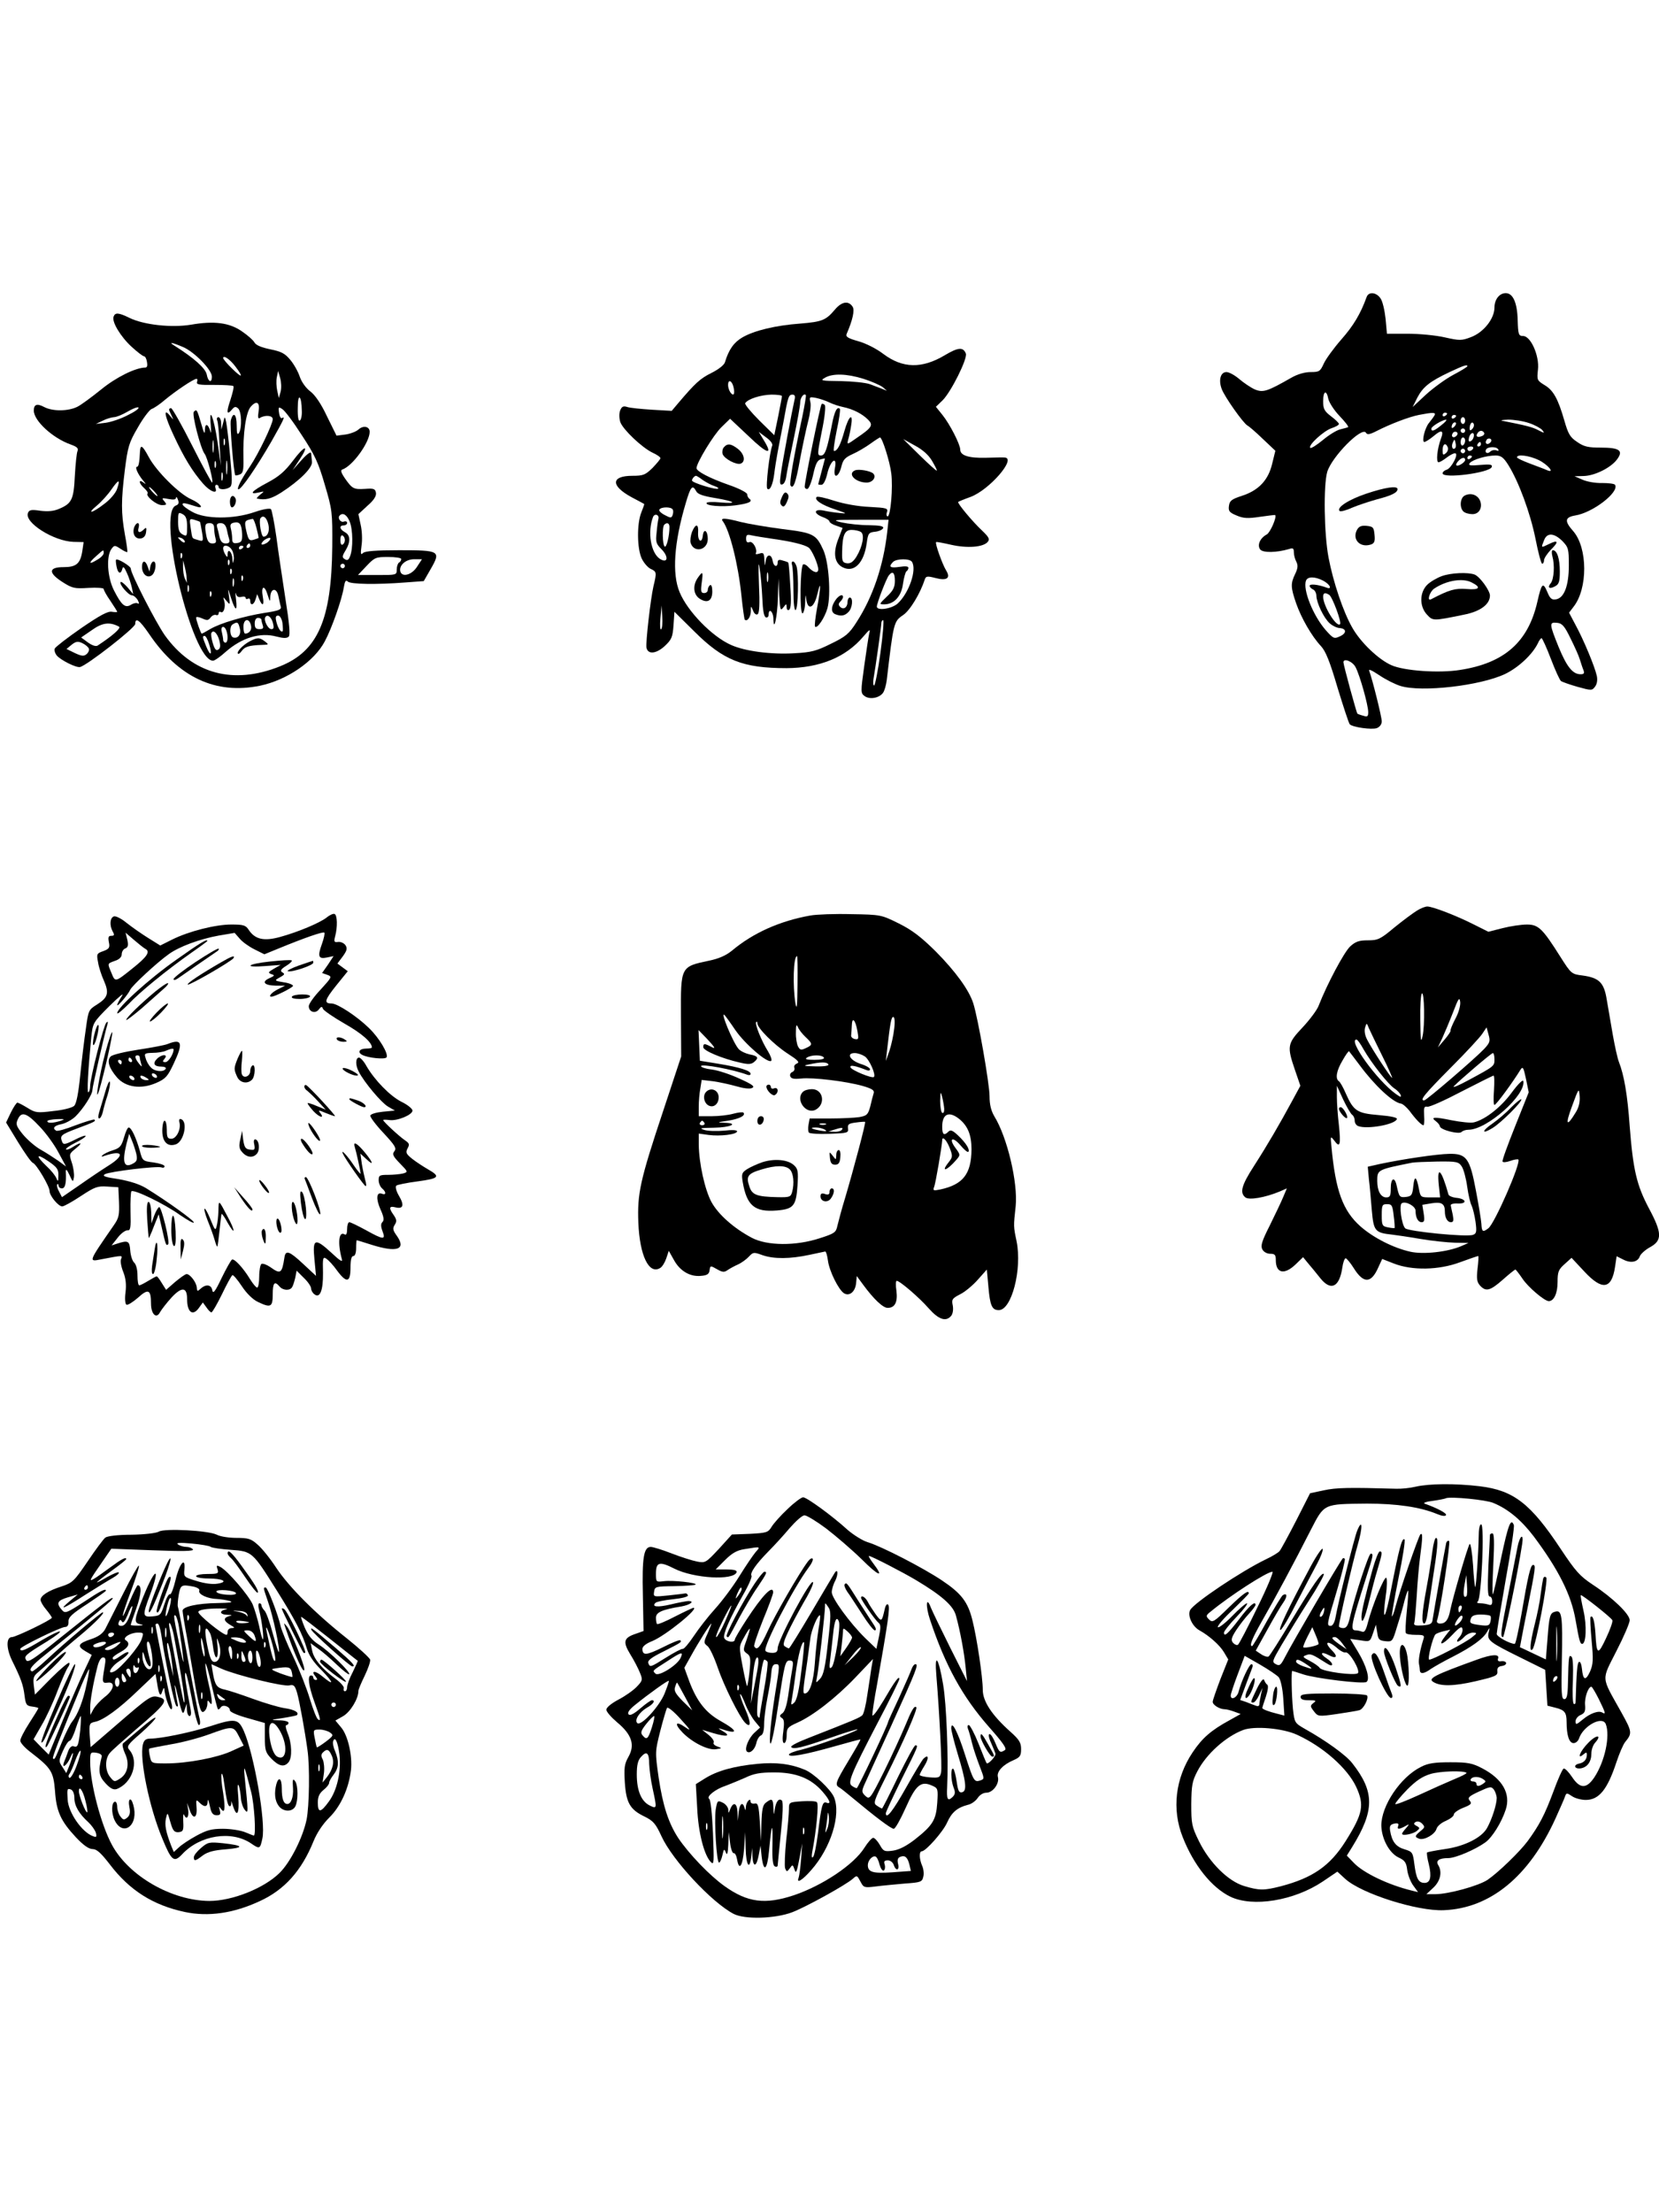 <?xml version="1.0" standalone="no"?>
<!DOCTYPE svg PUBLIC "-//W3C//DTD SVG 20010904//EN"
 "http://www.w3.org/TR/2001/REC-SVG-20010904/DTD/svg10.dtd">
<svg version="1.0" xmlns="http://www.w3.org/2000/svg"
 width="736pt" height="981pt" viewBox="0 0 736 981"
 preserveAspectRatio="xMidYMid meet">
<g transform="translate(0,981) scale(0.1,-0.1)"
fill="#000000" stroke="none">
<path d="M6063 8493 c-27 -75 -59 -128 -112 -188 -34 -39 -69 -87 -78 -107
-16 -35 -20 -38 -58 -38 -26 0 -58 -9 -86 -25 -107 -61 -125 -67 -162 -52 -18
8 -49 29 -69 46 -20 17 -45 31 -57 31 -26 0 -36 -35 -21 -75 13 -35 95 -151
114 -162 8 -4 39 -31 69 -60 l55 -52 -14 -57 c-17 -73 -60 -119 -135 -143 -46
-15 -54 -22 -57 -45 -3 -22 2 -29 34 -42 30 -13 50 -14 103 -6 36 5 67 9 68 8
9 -8 -22 -78 -37 -86 -30 -16 -44 -48 -29 -67 13 -15 72 -14 127 2 18 6 22 4
22 -14 0 -12 5 -31 11 -42 8 -16 7 -29 -5 -54 -21 -43 -20 -60 4 -130 23 -66
69 -146 110 -190 21 -22 40 -69 74 -185 26 -85 50 -158 54 -162 13 -13 97 -25
120 -17 13 5 22 17 22 30 0 20 -41 184 -55 222 -5 12 7 7 45 -18 28 -19 70
-40 93 -47 94 -29 354 1 464 53 60 29 122 87 146 137 5 12 13 22 16 22 3 0 22
-41 41 -91 19 -50 39 -94 45 -99 5 -4 39 -16 74 -26 62 -17 64 -17 78 2 8 11
11 29 7 47 -9 41 -58 159 -94 225 l-29 55 19 25 c65 81 64 263 -1 337 -39 44
-37 61 9 69 78 12 197 104 177 136 -3 5 -29 8 -58 8 -28 -1 -68 6 -87 15 l-35
15 40 1 c50 1 122 37 149 74 29 39 11 52 -73 52 -55 0 -74 4 -104 25 -32 21
-40 36 -57 95 -28 97 -49 135 -89 158 -32 20 -33 22 -28 68 7 61 -32 149 -66
149 -20 0 -22 6 -24 71 -2 77 -21 119 -53 119 -28 0 -50 -28 -50 -64 0 -49
-48 -110 -104 -131 -42 -16 -50 -16 -117 -1 -39 9 -113 16 -164 16 l-92 0 -6
66 c-4 37 -13 77 -22 90 -18 28 -53 32 -62 7z m447 -307 c0 -3 -28 -20 -62
-38 -34 -18 -89 -58 -122 -88 l-59 -55 21 42 c25 47 54 71 143 113 62 29 79
35 79 26z m-617 -145 c4 -17 26 -51 50 -76 24 -25 41 -47 38 -49 -3 -2 -19 -6
-35 -10 -17 -4 -52 -26 -78 -48 -27 -22 -52 -38 -55 -34 -11 11 59 75 94 87
18 6 33 14 33 19 0 4 -16 20 -35 34 -30 23 -35 33 -35 67 0 46 15 52 23 10z
m471 -73 c-4 -7 -15 -22 -24 -33 -19 -22 -34 -85 -21 -85 5 0 24 12 41 26 36
31 47 26 32 -13 -16 -43 -22 -103 -10 -103 5 0 21 9 35 20 14 11 31 20 38 20
19 0 -16 -67 -37 -73 -10 -3 -18 -10 -18 -16 0 -25 209 2 218 28 4 11 -7 13
-52 9 -45 -4 -54 -2 -45 9 13 15 73 33 114 33 24 0 35 -8 57 -43 46 -74 97
-212 120 -326 12 -61 25 -111 30 -111 4 0 8 7 8 16 0 8 14 29 30 46 37 36 33
46 -9 25 -35 -17 -35 -18 -21 17 13 35 44 33 81 -3 27 -28 29 -35 29 -108 0
-91 -21 -146 -58 -151 -18 -3 -26 4 -38 34 -19 44 -25 38 -44 -46 -41 -178
-147 -271 -343 -301 -93 -15 -248 -4 -304 21 -57 25 -137 101 -174 167 -40 70
-84 200 -105 310 -20 105 -23 320 -6 380 20 67 154 203 172 174 5 -10 17 -8
48 8 61 31 142 62 187 71 62 12 77 12 69 -2z m56 8 c0 -3 -4 -8 -10 -11 -5 -3
-10 -1 -10 4 0 6 5 11 10 11 6 0 10 -2 10 -4z m40 -10 c0 -3 -4 -8 -10 -11 -5
-3 -10 -1 -10 4 0 6 5 11 10 11 6 0 10 -2 10 -4z m40 -21 c0 -8 -4 -15 -10
-15 -5 0 -10 7 -10 15 0 8 5 15 10 15 6 0 10 -7 10 -15z m-105 -20 c-32 -26
-45 -31 -45 -16 0 10 47 38 65 40 6 0 -3 -11 -20 -24z m388 9 c25 -8 52 -23
59 -31 12 -15 10 -15 -17 -1 -26 14 -54 21 -160 42 -11 2 1 4 26 5 25 0 66 -6
92 -15z m-331 -16 c-7 -7 -12 -8 -12 -2 0 14 12 26 19 19 2 -3 -1 -11 -7 -17z
m79 -11 c-8 -8 -11 -7 -11 4 0 9 3 19 7 23 4 4 9 2 11 -4 3 -7 -1 -17 -7 -23z
m-31 -7 c0 -5 -4 -10 -10 -10 -5 0 -10 5 -10 10 0 6 5 10 10 10 6 0 10 -4 10
-10z m-39 -23 c-13 -13 -26 -3 -16 12 3 6 11 8 17 5 6 -4 6 -10 -1 -17z m123
14 c3 -5 -1 -12 -10 -15 -20 -8 -29 -1 -19 13 8 13 22 14 29 2z m-46 -18 c-2
-9 -8 -18 -15 -20 -7 -3 -9 3 -6 16 6 25 26 28 21 4z m-38 -17 c0 -8 -4 -18
-10 -21 -5 -3 -10 3 -10 14 0 12 5 21 10 21 6 0 10 -6 10 -14z m111 -9 c-13
-13 -26 -3 -16 12 3 6 11 8 17 5 6 -4 6 -10 -1 -17z m-155 -24 c-11 -11 -19 6
-11 24 8 17 8 17 12 0 3 -10 2 -21 -1 -24z m114 17 c0 -5 -5 -10 -11 -10 -5 0
-7 5 -4 10 3 6 8 10 11 10 2 0 4 -4 4 -10z m-147 -14 c3 -8 -1 -20 -9 -26 -12
-10 -14 -8 -14 14 0 28 14 35 23 12z m112 -6 c-3 -5 -10 -10 -16 -10 -5 0 -9
5 -9 10 0 6 7 10 16 10 8 0 12 -4 9 -10z m111 -2 c5 -7 2 -9 -8 -5 -9 3 -21 0
-27 -6 -12 -12 -26 -4 -18 10 8 13 46 13 53 1z m-146 -8 c0 -5 -4 -10 -10 -10
-5 0 -10 5 -10 10 0 6 5 10 10 10 6 0 10 -4 10 -10z m30 -24 c0 -3 -4 -8 -10
-11 -5 -3 -10 -1 -10 4 0 6 5 11 10 11 6 0 10 -2 10 -4z m296 -16 c41 -20 75
-61 37 -45 -10 5 -44 17 -75 29 -32 12 -58 24 -58 28 0 15 54 8 96 -12z m-326
0 c0 -5 -9 -14 -20 -20 -22 -12 -27 -1 -8 18 14 14 28 16 28 2z m-630 -535
c32 -17 42 -42 13 -30 -36 13 -73 17 -73 7 0 -5 7 -12 15 -16 8 -3 15 -16 15
-28 1 -32 33 -99 59 -122 12 -11 31 -20 43 -21 32 -2 34 -23 2 -37 -25 -12
-29 -10 -62 27 -57 65 -103 181 -88 220 7 19 39 19 76 0z m27 -63 c14 -9 56
-122 48 -130 -15 -16 -74 79 -75 121 0 18 8 21 27 9z m1070 -192 c18 -36 37
-78 42 -95 5 -16 12 -38 16 -47 5 -14 2 -18 -13 -18 -35 0 -61 33 -97 120 -42
104 -43 112 -7 108 22 -2 33 -14 59 -68z m-953 -129 c19 -36 56 -168 56 -199
0 -20 -4 -22 -22 -16 -13 3 -24 8 -26 9 -4 4 -62 216 -62 228 0 20 41 4 54
-22z"/>
<path d="M6062 7621 c-78 -26 -134 -62 -119 -77 3 -4 28 2 54 14 26 11 77 28
113 38 66 17 90 30 90 45 0 16 -54 8 -138 -20z"/>
<path d="M6492 7608 c-15 -15 -16 -50 0 -66 7 -7 25 -12 40 -12 53 0 50 81 -3
88 -13 2 -30 -3 -37 -10z"/>
<path d="M6020 7460 c-22 -42 13 -80 61 -65 16 5 20 14 17 43 -3 33 -6 37 -35
40 -24 2 -34 -2 -43 -18z"/>
<path d="M6887 7343 c11 -39 7 -101 -7 -119 -17 -20 -6 -28 19 -14 17 9 21 20
21 66 0 56 -12 94 -31 94 -5 0 -6 -11 -2 -27z"/>
<path d="M6396 7255 c-22 -8 -51 -25 -65 -39 -34 -35 -34 -96 0 -132 26 -28
27 -28 163 0 73 14 116 46 116 85 0 22 -45 84 -68 93 -29 11 -105 8 -146 -7z
m133 -28 c44 -22 35 -34 -22 -29 -51 4 -77 -3 -159 -46 -19 -9 -5 35 15 48 54
36 126 48 166 27z"/>
<path d="M3704 8437 c-40 -47 -56 -54 -154 -62 -110 -8 -204 -31 -256 -61 -38
-22 -61 -54 -78 -111 -4 -12 -28 -31 -60 -47 -50 -25 -71 -44 -149 -136 l-27
-32 -88 5 c-48 3 -97 8 -109 12 -18 6 -25 2 -32 -16 -5 -14 -4 -35 1 -51 12
-33 95 -112 142 -135 20 -9 36 -20 36 -25 0 -4 -16 -23 -35 -43 -32 -31 -41
-35 -89 -35 -96 0 -98 -44 -4 -95 29 -15 54 -29 56 -30 1 -1 -5 -18 -13 -38
-20 -49 -19 -160 2 -204 9 -19 27 -40 40 -46 26 -12 27 -15 12 -77 -13 -57
-35 -250 -31 -272 6 -31 42 -28 80 6 32 30 36 40 40 93 l4 60 87 -86 c130
-130 216 -164 411 -164 147 1 262 48 340 140 29 34 32 35 26 13 -3 -14 -13
-79 -22 -144 -16 -115 -16 -120 2 -133 22 -16 64 -9 81 14 7 9 14 34 17 57 30
255 31 260 72 288 31 20 77 97 97 159 5 14 11 15 46 6 52 -14 70 -1 48 34 -16
26 -50 120 -44 125 1 2 32 -4 67 -12 71 -16 142 -11 162 13 10 12 5 21 -24 49
-44 41 -112 123 -107 128 2 2 26 12 54 22 84 31 205 171 153 175 -7 1 -45 0
-85 -1 -75 -2 -113 10 -113 36 0 23 -46 113 -79 154 l-29 36 30 29 c38 38 111
185 103 207 -12 30 -34 28 -93 -7 -102 -61 -188 -59 -274 6 -30 23 -78 47
-111 56 -46 13 -56 20 -51 32 27 62 36 105 27 120 -18 29 -49 24 -79 -12z
m127 -307 c35 -11 73 -28 84 -36 l20 -17 -20 8 c-11 4 -36 14 -55 21 -19 7
-78 13 -130 14 -88 1 -93 2 -70 15 35 20 97 18 171 -5z m-577 -36 c4 -15 4
-29 1 -32 -8 -8 -25 19 -25 41 0 26 17 20 24 -9z m215 -41 c0 -5 -8 -45 -17
-91 l-17 -82 -67 66 c-37 37 -65 71 -62 76 12 19 69 37 117 38 26 0 47 -3 46
-7z m56 -15 c-12 -53 -55 -283 -61 -330 -6 -41 -4 -50 7 -46 8 2 15 18 17 34
2 16 17 91 33 167 16 76 29 149 29 162 0 21 16 43 25 33 2 -2 -5 -44 -15 -93
-40 -187 -59 -299 -53 -308 12 -19 24 13 42 115 11 58 27 134 36 169 9 34 14
73 10 86 -5 23 -4 24 27 18 18 -4 44 -13 58 -20 14 -7 41 -16 60 -20 44 -9 85
-30 111 -56 24 -24 18 -35 -50 -81 -44 -31 -44 -31 -38 -7 4 13 10 41 13 62
10 60 -11 43 -30 -25 -17 -61 -31 -88 -46 -88 -4 0 2 41 12 91 11 50 17 93 14
96 -12 12 -24 -11 -35 -69 -22 -114 -31 -138 -49 -138 -17 0 -16 7 4 108 13
61 18 111 13 116 -5 5 -11 7 -14 4 -6 -5 -75 -343 -75 -366 0 -7 6 -12 13 -10
6 3 18 32 25 65 10 45 18 62 33 66 10 3 19 4 19 4 0 -1 -7 -27 -15 -57 -8 -30
-15 -56 -15 -57 0 -2 6 -3 14 -3 9 0 19 19 26 49 14 60 45 82 34 25 -9 -50 17
-42 29 8 7 29 16 39 49 54 23 10 58 31 79 46 22 16 41 28 43 28 10 0 44 -108
50 -159 8 -63 -3 -191 -16 -191 -5 0 -7 9 -3 19 5 17 -1 19 -77 23 -50 2 -112
13 -156 27 -40 13 -75 21 -79 17 -12 -12 21 -35 82 -55 53 -18 56 -20 20 -16
-22 2 -55 7 -72 11 -43 8 -45 -13 -3 -29 17 -6 30 -15 30 -20 0 -4 13 -13 29
-18 l29 -10 -20 -52 c-23 -60 -16 -105 21 -123 50 -25 94 19 106 107 6 44 9
48 38 51 17 2 32 9 35 16 3 9 -15 12 -65 13 -37 0 -90 6 -118 12 -46 11 -40
12 79 12 l128 0 -6 -55 c-17 -150 -64 -288 -136 -399 -33 -52 -48 -64 -114
-96 -64 -32 -87 -38 -163 -42 -102 -6 -218 9 -280 37 -84 37 -193 149 -228
234 -34 81 -25 219 27 394 22 75 30 85 47 53 7 -13 31 -21 86 -30 88 -15 100
-26 20 -19 -31 3 -58 2 -60 -2 -8 -13 68 -19 127 -11 60 8 79 17 63 29 -6 4
-10 13 -10 20 0 7 -36 26 -80 41 -86 30 -145 61 -145 75 0 23 75 147 110 181
l39 38 83 -78 c82 -79 109 -86 67 -18 l-23 38 32 -24 c20 -14 31 -29 28 -37
-12 -30 -30 -184 -22 -191 11 -12 25 17 31 67 3 25 10 68 15 95 5 28 17 88 26
135 20 113 23 120 40 120 10 0 13 -7 9 -22z m610 -272 c13 -22 23 -42 21 -43
-2 -2 -36 29 -76 68 l-73 72 52 -29 c34 -18 61 -42 76 -68z m-1017 -85 c15
-10 37 -22 50 -26 13 -4 21 -9 18 -12 -7 -7 -116 26 -116 36 0 8 11 21 18 21
2 0 16 -8 30 -19z m-134 -130 c4 -5 3 -16 0 -25 -5 -14 -9 -14 -35 0 -16 8
-27 19 -24 24 8 13 52 13 59 1z m-63 -42 c-2 -8 -6 -35 -8 -61 -5 -41 -2 -50
21 -73 34 -34 29 -66 -7 -43 -40 27 -55 119 -30 185 7 18 29 10 24 -8z m49
-36 c0 -40 -13 -92 -21 -87 -10 6 -12 88 -2 97 12 12 23 7 23 -10z m849 -22
c18 -11 8 -64 -19 -109 -15 -24 -27 -32 -43 -30 -19 3 -22 9 -21 48 1 77 11
100 42 100 15 0 33 -4 41 -9z m227 -133 c22 -35 -13 -137 -63 -184 -26 -24
-93 -34 -93 -14 0 15 42 124 53 138 17 22 27 13 27 -24 0 -29 -8 -44 -36 -70
-34 -33 -35 -34 -11 -34 43 0 76 35 83 91 4 27 11 52 15 55 5 3 9 10 9 16 0 7
-14 8 -40 4 -41 -6 -50 0 -28 22 15 15 75 16 84 0z m-1113 -299 c-4 -4 -6 18
-3 49 l5 57 3 -49 c2 -27 0 -52 -5 -57z m973 -104 c-11 -80 -24 -145 -28 -145
-4 0 -5 12 -3 28 9 51 35 235 35 249 0 7 4 13 8 13 4 0 -1 -65 -12 -145z"/>
<path d="M3211 7826 c-6 -7 -8 -21 -5 -30 8 -21 61 -49 80 -42 23 9 16 43 -12
65 -31 24 -47 26 -63 7z"/>
<path d="M3793 7724 c-35 -15 2 -54 52 -54 27 0 44 25 29 40 -12 12 -65 21
-81 14z"/>
<path d="M3469 7606 c-9 -20 -10 -29 -1 -38 8 -8 14 -4 23 16 9 20 10 29 1 38
-8 8 -14 4 -23 -16z"/>
<path d="M3207 7498 c30 -40 68 -190 82 -327 6 -58 13 -107 15 -109 11 -10 26
11 27 36 0 27 0 27 10 4 5 -14 14 -20 20 -16 8 5 10 44 6 133 -3 85 -2 108 3
71 5 -30 10 -91 12 -134 2 -52 7 -81 16 -84 6 -2 12 3 12 12 0 31 20 15 21
-16 1 -68 18 6 20 92 l3 85 3 -74 c4 -66 5 -72 18 -55 14 18 14 18 15 1 0 -11
5 -15 11 -11 8 5 10 37 5 107 -3 55 -7 101 -9 102 -1 2 -12 6 -24 9 -17 6 -23
3 -23 -8 0 -24 -18 -19 -22 6 -5 32 -26 33 -31 1 -4 -26 -4 -26 -6 5 -1 29 -4
33 -22 27 -12 -4 -19 -3 -16 1 9 17 -13 56 -28 50 -10 -4 -15 1 -15 15 0 17 4
20 24 15 13 -3 56 -10 97 -16 79 -11 137 -25 156 -38 14 -9 43 -74 43 -97 0
-19 -20 -15 -42 8 -9 11 -21 17 -25 14 -13 -8 -16 -217 -3 -217 5 0 11 21 12
48 1 37 2 40 5 14 7 -52 35 -38 49 23 17 73 16 30 -1 -61 -8 -43 -12 -80 -9
-83 10 -10 43 40 55 82 16 60 6 203 -18 257 -32 71 -44 77 -183 94 -69 9 -151
23 -183 31 -72 19 -93 19 -80 3z m200 -265 c-3 -10 -5 -2 -5 17 0 19 2 27 5
18 2 -10 2 -26 0 -35z"/>
<path d="M3070 7451 c-6 -16 -9 -38 -6 -49 15 -46 76 -32 76 18 0 37 -18 49
-22 15 -4 -37 -23 -26 -21 13 3 40 -11 42 -27 3z"/>
<path d="M3514 7304 c3 -9 6 -58 6 -110 0 -61 4 -93 10 -89 11 7 14 155 4 193
-4 12 -11 22 -16 22 -6 0 -7 -7 -4 -16z"/>
<path d="M3096 7248 c-24 -34 -20 -75 8 -93 34 -22 56 -10 56 32 0 20 -4 32
-10 28 -5 -3 -10 -13 -10 -21 0 -8 -7 -14 -16 -14 -14 0 -16 7 -11 45 7 51 5
54 -17 23z"/>
<path d="M3706 7148 c-20 -29 -20 -54 0 -62 25 -10 42 -7 58 10 18 17 22 64 6
64 -5 0 -10 -9 -10 -19 0 -25 -18 -37 -33 -22 -8 8 -8 14 1 23 7 7 12 16 12
20 0 16 -19 8 -34 -14z"/>
<path d="M504 8406 c-9 -23 31 -89 80 -134 25 -23 50 -42 55 -42 5 0 11 -11
13 -25 3 -15 1 -25 -7 -25 -43 0 -130 -43 -196 -97 -41 -33 -88 -68 -106 -77
-40 -20 -109 -21 -147 -1 -32 17 -46 12 -46 -16 0 -45 84 -122 163 -150 28
-10 36 -17 31 -29 -4 -8 -9 -58 -12 -110 -5 -105 -13 -123 -71 -147 -23 -10
-49 -12 -82 -8 -40 6 -50 4 -55 -10 -17 -42 114 -125 202 -128 l45 -1 -6 -41
c-9 -55 -27 -70 -83 -70 -67 0 -69 -25 -5 -66 44 -28 53 -30 116 -26 38 2 67
0 67 -5 0 -5 13 -29 30 -53 16 -24 30 -46 30 -48 0 -2 -11 -2 -23 0 -18 4 -54
-16 -136 -72 -62 -43 -115 -84 -118 -91 -3 -8 1 -21 8 -30 17 -21 87 -56 104
-52 31 7 245 174 245 191 0 31 19 18 62 -45 130 -192 295 -269 491 -229 120
25 241 108 288 197 31 58 75 183 84 238 5 29 9 36 18 27 12 -12 126 -14 255
-4 l82 6 31 54 c46 80 40 83 -140 83 -104 0 -151 -4 -160 -12 -11 -11 -12 -5
-7 33 4 25 2 67 -4 92 l-10 47 40 37 c28 24 40 43 38 57 -3 18 -9 21 -48 18
-51 -3 -57 0 -90 47 -17 25 -20 36 -11 39 45 15 121 120 121 167 0 24 -28 30
-50 10 -10 -9 -36 -19 -58 -22 l-39 -5 -42 85 c-26 56 -53 95 -74 111 -20 15
-39 42 -47 65 -7 22 -26 56 -42 75 -24 29 -40 37 -89 47 -39 8 -63 18 -70 30
-5 10 -30 32 -55 49 -55 39 -124 48 -227 30 -86 -14 -208 -1 -272 30 -49 24
-64 25 -71 6z m308 -135 c50 -21 128 -101 128 -131 0 -31 -17 -24 -23 10 -6
27 -56 72 -143 127 -29 18 -11 15 38 -6z m232 -86 c38 -50 31 -54 -14 -10 -22
21 -40 43 -40 47 0 15 30 -5 54 -37z m201 -112 l-8 -28 -7 32 c-4 18 -5 45 -2
60 l6 28 9 -32 c5 -17 6 -44 2 -60z m-371 43 c-4 -11 10 -14 75 -13 45 0 83
-2 86 -5 4 -3 -3 -31 -13 -62 -19 -56 -16 -70 8 -41 10 12 16 13 26 4 16 -13
18 -87 4 -109 -7 -11 -10 -2 -10 33 0 50 -15 64 -26 23 -5 -22 13 -236 20
-244 2 -1 11 0 20 4 14 5 17 19 16 68 -3 114 11 209 33 233 26 29 41 19 34
-23 -4 -24 -2 -32 5 -28 24 15 58 12 58 -5 0 -22 -63 -153 -100 -208 -41 -60
-62 -103 -52 -103 13 0 80 98 146 212 56 99 63 114 47 104 -5 -3 -11 7 -13 23
-4 26 -2 28 14 17 11 -6 50 -58 87 -116 58 -88 74 -123 102 -220 33 -111 34
-121 33 -275 -3 -323 -64 -463 -232 -530 -207 -83 -388 -34 -511 138 -41 59
-151 273 -151 296 0 10 -59 46 -65 39 -2 -2 -1 -15 2 -30 6 -32 19 -37 26 -10
3 12 8 8 20 -19 9 -19 18 -48 22 -65 l6 -29 -25 30 c-14 16 -28 27 -31 24 -8
-9 35 -59 50 -59 8 0 19 -10 26 -21 7 -14 7 -19 0 -15 -5 4 -19 1 -30 -6 -26
-16 -42 -2 -76 65 -29 58 -34 150 -11 182 13 18 15 18 41 1 15 -10 28 -16 30
-14 1 2 -3 37 -11 78 -17 96 -17 149 0 287 13 102 18 120 58 188 23 41 51 77
60 81 10 3 37 21 60 41 47 39 127 93 140 93 4 0 5 -6 2 -14z m465 -128 c1 -20
-3 -40 -9 -43 -6 -4 -10 17 -9 57 0 68 17 56 18 -14z m-772 -19 c-30 -16 -75
-31 -99 -34 l-43 -5 30 14 c17 9 39 15 50 16 11 0 38 11 60 24 22 13 44 22 49
19 5 -4 -16 -19 -47 -34z m-48 -328 c-6 -18 -31 -47 -57 -66 -54 -42 -81 -47
-31 -6 19 16 48 48 63 70 33 47 41 48 25 2z m1032 -143 c15 -36 16 -120 2
-155 -6 -16 -12 -20 -23 -13 -13 8 -13 13 3 39 23 38 22 68 -3 81 -24 13 -26
30 -5 30 8 0 15 5 15 11 0 6 -6 9 -14 6 -15 -6 -30 16 -19 27 14 14 31 4 44
-26z m-21 -83 c0 -8 -4 -17 -10 -20 -6 -4 -10 5 -10 20 0 15 4 24 10 20 6 -3
10 -12 10 -20z m-1070 -58 c0 -7 -13 -21 -30 -30 -37 -23 -39 -14 -2 18 32 29
32 29 32 12z m1320 -26 c0 -6 -4 -13 -10 -16 -5 -3 -10 -17 -10 -31 0 -24 -1
-24 -86 -24 l-86 0 38 40 c36 38 41 40 96 40 32 0 58 -4 58 -9z m71 -33 c-22
-36 -64 -49 -74 -25 -10 27 21 57 60 57 l35 0 -21 -32z m-321 2 c0 -5 -4 -10
-10 -10 -5 0 -10 5 -10 10 0 6 5 10 10 10 6 0 10 -4 10 -10z m-1002 -269 c11
-6 -31 -42 -95 -84 -8 -5 -25 1 -43 14 l-30 22 48 33 c46 33 79 37 120 15z
m-134 -97 c3 -7 -2 -18 -10 -25 -12 -10 -22 -9 -52 5 l-37 18 23 19 c19 15 28
16 47 7 13 -6 26 -17 29 -24z"/>
<path d="M750 7994 c0 -3 5 -15 11 -27 10 -21 10 -21 -5 -3 -33 42 -27 3 15
-86 46 -99 83 -159 131 -214 31 -35 65 -47 54 -19 -3 8 -1 15 4 15 6 0 10 -4
10 -10 0 -12 30 -13 49 -1 12 8 12 29 2 137 -6 71 -15 140 -18 154 -6 25 -6
25 -13 -5 l-8 -30 -1 28 c0 15 -6 27 -12 27 -6 0 -9 -7 -5 -15 3 -8 8 -56 10
-107 l6 -93 -15 105 c-16 108 -39 166 -30 75 2 -28 2 -41 -1 -30 -10 35 -24
41 -25 10 0 -24 -4 -18 -16 25 -19 64 -20 67 -33 54 -10 -10 30 -164 48 -187
12 -15 41 -127 33 -127 -3 0 -43 74 -89 165 -46 91 -88 165 -93 165 -5 0 -9
-3 -9 -6z m197 -186 c-2 -13 -4 -3 -4 22 0 25 2 35 4 23 2 -13 2 -33 0 -45z
m50 30 c-3 -7 -5 -2 -5 12 0 14 2 19 5 13 2 -7 2 -19 0 -25z m10 -125 c-2 -16
-4 -5 -4 22 0 28 2 40 4 28 2 -13 2 -35 0 -50z m-50 25 c-3 -7 -5 -2 -5 12 0
14 2 19 5 13 2 -7 2 -19 0 -25z m30 -55 c-3 -10 -5 -4 -5 12 0 17 2 24 5 18 2
-7 2 -21 0 -30z"/>
<path d="M621 7808 c-2 -48 -6 -68 -13 -68 -11 0 3 -32 26 -60 14 -16 15 -20
4 -11 -25 19 -23 -2 2 -24 11 -10 18 -21 15 -23 -11 -11 39 -52 63 -52 22 0
23 2 11 17 -13 15 -11 16 19 10 22 -4 32 -3 33 6 0 6 4 3 8 -8 6 -15 4 -22 -9
-27 -85 -33 72 -688 165 -688 7 0 33 18 57 40 71 62 152 87 225 67 31 -8 46
-8 54 0 7 7 3 57 -15 169 -13 87 -32 210 -40 273 -9 63 -20 119 -24 123 -5 5
-36 0 -73 -13 -93 -32 -218 -32 -276 1 -24 13 -43 28 -43 33 0 9 9 7 63 -10
35 -11 16 15 -25 33 -54 24 -155 125 -188 187 -28 52 -37 58 -39 25z m64 -178
c10 -11 16 -20 13 -20 -3 0 -13 9 -23 20 -10 11 -16 20 -13 20 3 0 13 -9 23
-20z m145 -156 c0 -42 -1 -44 -20 -34 -15 8 -20 21 -20 56 0 42 1 44 20 34 15
-8 20 -21 20 -56z m361 8 c6 -28 -4 -52 -22 -52 -10 0 -21 68 -14 81 12 18 29
4 36 -29z m-304 14 c1 -1 5 -21 9 -45 7 -42 6 -43 -17 -36 -29 9 -25 2 -33 53
-6 42 -6 43 16 37 13 -4 24 -8 25 -9z m251 -28 c6 -23 10 -43 9 -44 -1 -1 -11
-4 -23 -8 -18 -5 -22 0 -31 38 -10 46 -9 48 28 55 4 0 11 -18 17 -41z m-64
-25 c1 -32 -2 -38 -21 -41 -18 -3 -23 1 -23 20 0 13 -3 33 -6 45 -4 15 -1 22
13 25 26 6 35 -6 37 -49z m-124 25 c0 -13 3 -33 6 -45 5 -18 2 -23 -14 -23
-14 0 -21 9 -26 31 -10 50 -7 59 14 59 14 0 20 -7 20 -22z m56 -5 c3 -16 8
-36 11 -45 3 -13 -1 -18 -16 -18 -14 0 -22 8 -27 28 -3 15 -8 35 -11 45 -3 12
1 17 16 17 14 0 22 -8 27 -27z m-186 -55 c0 -6 -6 -5 -15 2 -8 7 -15 14 -15
16 0 2 7 1 15 -2 8 -4 15 -11 15 -16z m366 -4 c-11 -7 -22 -11 -25 -8 -3 3 3
12 13 20 11 7 22 11 25 8 3 -3 -3 -12 -13 -20z m-76 -14 c0 -5 -5 -10 -11 -10
-5 0 -7 5 -4 10 3 6 8 10 11 10 2 0 4 -4 4 -10z m-80 -21 c6 -11 9 -30 7 -42
-4 -19 -4 -18 -6 5 -1 30 -21 49 -21 21 0 -15 -2 -16 -10 -3 -5 8 -10 21 -10
28 0 20 28 14 40 -9z m50 17 c0 -3 -4 -8 -10 -11 -5 -3 -10 -1 -10 4 0 6 5 11
10 11 6 0 10 -2 10 -4z m-273 -48 c-3 -8 -6 -5 -6 6 -1 11 2 17 5 13 3 -3 4
-12 1 -19z m210 -30 c-3 -8 -6 -5 -6 6 -1 11 2 17 5 13 3 -3 4 -12 1 -19z
m-189 -63 l1 -20 -9 20 c-5 11 -8 34 -8 50 l0 30 8 -30 c4 -16 8 -39 8 -50z
m199 23 c-3 -8 -6 -5 -6 6 -1 11 2 17 5 13 3 -3 4 -12 1 -19z m50 -30 c-3 -8
-6 -5 -6 6 -1 11 2 17 5 13 3 -3 4 -12 1 -19z m-40 -25 c-3 -10 -5 -4 -5 12 0
17 2 24 5 18 2 -7 2 -21 0 -30z m-200 -25 c-3 -7 -5 -2 -5 12 0 14 2 19 5 13
2 -7 2 -19 0 -25z m362 -27 c1 41 28 45 36 6 4 -18 8 -39 11 -48 3 -12 -11
-18 -73 -27 -92 -15 -195 -45 -241 -72 -18 -11 -35 -20 -37 -20 -4 0 -25 60
-25 71 0 5 12 3 26 -3 22 -10 28 -10 38 3 6 9 17 14 24 12 6 -3 12 0 12 7 0 6
4 9 9 6 13 -8 23 23 16 48 -6 21 -6 21 10 1 16 -19 16 -18 11 20 -6 40 -6 40
9 -7 19 -59 29 -62 22 -5 -3 23 -3 34 0 24 3 -13 11 -17 24 -14 10 3 19 1 19
-5 0 -5 5 -6 10 -3 6 3 10 -1 10 -9 0 -24 17 -19 24 7 l7 22 9 -22 c14 -34 23
-28 16 10 -9 48 7 56 21 10 10 -32 12 -34 12 -12z m-262 7 c-3 -8 -6 -5 -6 6
-1 11 2 17 5 13 3 -3 4 -12 1 -19z m274 -121 c5 -20 4 -27 -7 -27 -15 0 -35
39 -27 53 9 15 27 1 34 -26z m42 1 c2 -18 3 -35 1 -37 -7 -8 -21 13 -28 42 -5
20 -3 27 8 27 8 0 16 -14 19 -32z m-93 13 c0 -5 3 -16 6 -25 4 -12 0 -16 -15
-16 -16 0 -21 6 -21 25 0 16 6 25 15 25 8 0 15 -4 15 -9z m-47 -23 c6 -20 -6
-37 -25 -38 -5 0 -8 14 -8 30 0 36 25 41 33 8z m-49 -15 c7 -26 -8 -46 -29
-40 -16 5 -18 49 -3 58 21 13 25 11 32 -18z m-60 -9 c9 -24 7 -54 -4 -54 -5 0
-10 6 -10 13 0 6 -3 22 -6 35 -7 25 11 31 20 6z m-31 -44 c6 -24 5 -35 -5 -41
-9 -6 -16 2 -24 29 -6 20 -9 41 -6 45 8 16 26 0 35 -33z m-45 -17 c15 -49 6
-56 -13 -10 -17 42 -18 47 -7 47 5 0 14 -17 20 -37z"/>
<path d="M1299 7766 c-35 -46 -61 -69 -112 -96 -70 -37 -86 -55 -39 -44 26 6
26 6 7 -9 -11 -9 -18 -17 -15 -18 37 -8 62 -2 108 27 82 53 139 110 136 136
-1 13 -3 30 -4 38 0 9 -17 -2 -42 -30 l-40 -45 31 47 c46 69 23 65 -30 -6z"/>
<path d="M1020 7585 c0 -14 4 -25 9 -25 12 0 23 29 15 41 -10 18 -24 9 -24
-16z"/>
<path d="M595 7471 c-9 -29 5 -52 29 -49 14 2 22 12 24 28 3 20 1 23 -9 13
-19 -19 -31 -16 -24 7 3 11 2 20 -4 20 -5 0 -12 -8 -16 -19z"/>
<path d="M630 7296 c0 -33 25 -53 45 -36 16 14 21 60 6 60 -5 0 -12 -10 -14
-22 l-4 -23 -8 23 c-10 29 -25 28 -25 -2z"/>
<path d="M1106 6965 c-29 -16 -58 -46 -50 -54 2 -3 10 3 17 13 13 18 32 24 87
26 33 1 34 1 16 15 -25 19 -34 19 -70 0z"/>
<path d="M6285 5771 c-16 -10 -61 -43 -99 -74 -62 -52 -73 -57 -117 -57 -39 0
-55 -5 -79 -27 -27 -25 -103 -168 -140 -263 -7 -19 -40 -63 -72 -97 -67 -71
-69 -83 -33 -188 l24 -70 -38 -70 c-53 -98 -107 -191 -168 -286 -55 -85 -64
-118 -38 -139 16 -13 87 -1 152 26 l32 14 -16 -38 c-8 -20 -35 -76 -59 -125
-36 -71 -42 -91 -34 -107 6 -12 21 -20 35 -20 21 0 25 -5 25 -28 0 -59 38 -67
88 -19 l33 32 22 -27 c12 -14 37 -44 55 -67 46 -57 84 -40 97 47 3 23 10 42
15 42 4 0 21 -20 36 -44 43 -69 77 -68 108 2 l18 39 51 -20 c81 -32 201 -30
296 6 41 15 76 27 79 27 2 0 1 -25 -3 -56 -5 -45 -3 -59 11 -75 26 -28 44 -24
101 26 28 25 53 45 56 45 2 0 16 -18 31 -40 24 -37 98 -100 117 -100 23 0 39
35 39 84 0 46 4 56 31 80 l31 28 57 -61 c79 -85 121 -79 136 21 l7 47 30 -15
c33 -17 64 -11 73 15 3 9 23 28 45 40 55 30 54 63 -5 173 -54 102 -70 170 -85
363 -10 142 -25 227 -48 286 -6 15 -18 69 -27 120 -9 52 -21 122 -27 157 -12
75 -34 96 -107 106 -49 6 -51 8 -98 82 -80 127 -98 144 -149 144 -25 0 -73 -7
-108 -16 l-63 -16 -64 32 c-77 39 -183 80 -207 80 -9 0 -30 -8 -47 -19z m26
-556 c-7 -33 -9 -21 -10 71 -1 61 2 114 7 118 11 12 14 -143 3 -189z m145 76
c-14 -27 -23 -50 -21 -52 2 -2 -10 -20 -26 -39 l-30 -35 19 40 c10 22 32 74
48 115 24 63 29 70 32 47 2 -16 -7 -49 -22 -76z m-324 -163 c27 -54 46 -98 44
-98 -6 0 -89 127 -110 168 -11 20 -14 41 -10 55 7 22 7 22 17 -3 6 -14 33 -69
59 -122z m452 30 c-42 -44 -256 -228 -266 -228 -21 0 0 26 117 144 69 69 133
138 142 153 l18 27 9 -33 c8 -28 6 -35 -20 -63z m-535 -1 c35 -61 109 -155
136 -173 13 -8 26 -22 29 -30 4 -11 -1 -10 -22 5 -83 60 -214 241 -174 241 4
0 18 -19 31 -43z m-16 -72 c65 -88 146 -164 182 -169 8 -1 25 -16 38 -32 27
-37 53 -64 62 -64 3 0 5 19 3 43 -2 35 0 42 14 39 10 -2 79 29 153 68 74 38
138 70 141 70 4 0 4 -29 2 -65 -3 -36 -2 -65 2 -65 8 0 83 103 116 157 10 15
13 9 24 -42 l12 -59 -60 -150 c-33 -83 -59 -153 -56 -157 2 -5 18 -3 35 3 16
6 32 8 35 6 13 -14 -105 -284 -133 -305 -25 -19 -29 -16 -31 20 -1 17 -12 83
-24 146 -27 145 -42 166 -120 164 -53 -1 -203 -23 -307 -45 l-53 -12 5 -55 c4
-31 9 -93 13 -139 8 -91 14 -99 89 -107 17 -2 73 -10 125 -19 52 -9 122 -16
155 -17 l60 -1 -32 -14 c-60 -26 -168 -38 -226 -25 -76 17 -164 62 -221 112
-79 70 -111 159 -129 353 -5 49 -5 50 13 27 25 -34 29 -17 20 69 -5 41 -9 98
-9 125 l0 50 28 -61 c16 -34 34 -64 40 -68 6 -4 11 -15 11 -26 0 -10 7 -21 16
-24 40 -15 163 7 171 31 3 7 -24 13 -81 18 -96 8 -111 18 -146 97 -11 26 -25
50 -30 53 -17 11 -11 47 16 92 14 25 27 43 29 41 2 -2 23 -30 48 -63z m597 27
c0 -30 0 -30 -115 -92 -44 -24 -73 -36 -65 -27 28 29 165 146 173 147 4 0 7
-12 7 -28z m360 -236 c-40 -66 -47 -55 -16 28 30 82 31 83 34 45 2 -27 -4 -51
-18 -73z m-505 -239 c8 -12 19 -52 24 -89 5 -36 14 -75 20 -85 5 -11 13 -43
17 -71 6 -44 4 -53 -11 -58 -27 -11 -288 15 -301 29 -16 16 -28 104 -15 111
17 11 61 -13 61 -33 0 -31 11 -51 27 -51 12 0 14 8 9 39 l-6 38 42 7 c43 7 58
-2 58 -36 0 -28 11 -48 27 -48 11 0 13 7 8 33 -4 17 -8 37 -9 42 0 6 14 9 32
8 43 -2 37 21 -7 25 -18 2 -34 9 -35 15 -31 111 -52 132 -43 42 l6 -55 -44 0
c-42 0 -43 1 -50 37 -11 58 -20 62 -25 13 -4 -40 -8 -45 -33 -48 -28 -3 -30 0
-41 51 -9 41 -26 33 -26 -13 0 -33 -3 -40 -20 -40 -24 0 -40 28 -40 73 0 50 1
50 155 81 11 2 62 4 112 5 86 1 94 -1 108 -22z m-302 -219 c4 -28 5 -53 4 -54
-1 -1 -14 0 -29 3 -26 5 -28 9 -28 54 0 45 2 49 24 49 21 0 24 -6 29 -52z"/>
<path d="M6706 4964 c-48 -65 -116 -118 -166 -131 -14 -4 -59 1 -100 9 -78 16
-96 15 -69 -5 9 -7 16 -16 17 -22 1 -15 84 -37 96 -25 6 6 19 10 31 10 82 0
256 155 243 216 -2 8 -24 -14 -52 -52z"/>
<path d="M6704 4899 c-21 -23 -58 -54 -82 -71 -50 -34 -50 -51 0 -20 39 24
134 119 127 127 -3 2 -23 -14 -45 -36z"/>
<path d="M5940 4893 c1 -14 30 -47 36 -41 6 7 -17 48 -28 48 -5 0 -8 -3 -8 -7z"/>
<path d="M1449 5741 c-31 -24 -126 -64 -206 -86 -72 -20 -112 -11 -140 32 -13
20 -23 23 -77 23 -71 0 -189 -30 -263 -67 l-52 -26 -53 33 c-29 18 -72 48 -96
67 -24 20 -49 32 -57 29 -17 -6 -20 -39 -5 -67 9 -15 7 -19 -6 -19 -13 0 -15
-6 -11 -28 5 -24 2 -30 -25 -40 -29 -10 -30 -13 -23 -49 3 -21 15 -58 26 -82
24 -55 18 -75 -31 -106 -37 -23 -38 -26 -49 -107 -7 -46 -18 -138 -25 -206 -8
-80 -17 -127 -27 -136 -7 -8 -49 -19 -92 -23 -72 -9 -80 -8 -115 14 -20 12
-40 23 -45 23 -4 0 -17 -20 -29 -44 l-21 -44 53 -87 c29 -47 58 -89 66 -92 16
-6 74 -104 74 -125 0 -21 39 -68 56 -68 8 0 45 21 83 46 61 40 73 45 117 42
l49 -3 3 -65 c2 -58 0 -71 -24 -105 -112 -162 -112 -161 -57 -150 100 19 97
19 90 1 -4 -9 1 -35 10 -57 11 -28 14 -56 10 -89 -4 -29 -2 -52 4 -56 5 -3 28
11 51 31 46 42 58 36 58 -26 0 -47 24 -70 40 -38 7 12 30 42 52 66 45 48 68
45 68 -7 0 -61 26 -79 54 -38 l16 22 16 -22 c8 -12 18 -22 22 -22 4 0 25 36
47 81 21 44 42 82 46 84 3 3 22 -19 42 -49 21 -32 49 -59 70 -69 58 -28 67
-24 67 33 0 51 8 61 30 35 15 -18 46 -20 56 -3 4 6 10 25 14 42 l6 31 32 -32
c18 -17 32 -38 32 -46 0 -8 6 -20 14 -26 25 -21 40 15 39 95 -2 67 0 72 15 62
9 -6 31 -29 47 -52 43 -58 60 -54 60 12 0 35 4 52 13 52 7 0 12 14 12 35 0 19
1 35 3 35 1 0 31 -9 65 -20 114 -36 155 -21 113 39 -18 25 -20 33 -10 49 10
15 9 24 -4 43 -23 32 -21 42 7 35 35 -9 41 9 16 51 -12 20 -17 40 -12 45 4 4
48 13 95 19 96 13 103 21 45 54 -19 11 -50 31 -68 45 -29 23 -31 29 -22 47 10
18 8 23 -11 36 -24 16 -97 83 -97 90 0 2 12 2 28 0 34 -5 102 23 102 42 0 8
-22 26 -49 39 -51 26 -118 95 -155 158 -11 21 -27 38 -33 38 -16 0 -17 -34 -1
-63 24 -47 100 -137 129 -154 l31 -18 -53 -5 c-29 -3 -54 -10 -56 -17 -2 -6
24 -41 58 -77 52 -56 59 -68 49 -81 -11 -13 -7 -22 24 -54 37 -38 37 -38 14
-45 -13 -3 -42 -6 -65 -6 -39 0 -43 -2 -43 -24 0 -13 7 -29 15 -36 19 -16 19
-31 0 -24 -25 10 -28 -22 -7 -69 15 -33 17 -48 9 -56 -8 -8 -8 -19 0 -41 15
-39 5 -39 -74 5 -35 19 -68 35 -73 35 -6 0 -10 -14 -10 -31 0 -19 -4 -28 -11
-23 -26 16 -32 -38 -12 -111 4 -14 -10 -5 -45 28 -75 69 -86 65 -77 -27 l7
-74 -58 54 c-60 56 -77 62 -82 28 -11 -72 -17 -76 -63 -43 -16 11 -33 17 -39
14 -5 -3 -10 -28 -10 -56 0 -27 -4 -49 -9 -49 -5 0 -19 17 -32 38 -29 48 -70
93 -80 86 -4 -2 -25 -39 -46 -82 -28 -59 -38 -72 -41 -54 -4 25 -28 29 -52 7
-14 -13 -16 -12 -17 6 -2 23 -30 59 -45 59 -6 0 -28 -16 -51 -35 l-40 -35 -19
30 c-10 17 -20 30 -23 30 -2 0 -19 -9 -37 -20 -18 -11 -36 -20 -40 -20 -5 0
-8 20 -8 44 0 26 -6 48 -14 56 -8 6 -16 30 -18 53 -3 44 -9 48 -58 32 l-25 -8
27 34 c14 19 34 33 43 33 14 -2 16 10 14 82 -1 47 1 87 4 91 11 10 147 -56
214 -104 35 -24 63 -40 63 -34 0 9 -115 92 -212 152 -28 17 -71 31 -122 40
-62 9 -74 14 -60 22 22 12 231 37 250 30 8 -3 14 -1 14 5 0 6 -22 13 -49 17
-48 6 -49 7 -61 53 -16 56 -37 102 -49 102 -5 0 -14 -20 -21 -45 -11 -38 -18
-46 -49 -56 -20 -6 -40 -16 -46 -22 -7 -7 -4 -8 8 -3 82 28 93 4 20 -42 -27
-17 -84 -55 -128 -86 l-80 -55 -13 25 c-8 14 -11 28 -8 32 3 3 6 0 6 -6 0 -7
7 -12 15 -12 14 0 20 23 17 75 0 13 5 8 16 -15 15 -33 16 -34 20 -11 2 14 -2
43 -9 64 -13 39 -12 40 16 63 34 27 27 32 -11 8 -13 -9 -27 -14 -31 -11 -3 3
15 16 41 29 25 12 46 26 46 30 0 5 -22 -3 -49 -17 -42 -21 -50 -22 -55 -9 -11
28 -7 32 67 60 78 29 83 32 76 39 -3 2 -40 -9 -83 -25 -43 -17 -82 -28 -87
-24 -18 11 -8 23 25 29 18 4 45 19 60 33 35 34 76 98 76 118 0 14 52 241 66
289 4 14 3 17 -4 10 -12 -11 -72 -246 -72 -282 0 -12 -3 -24 -8 -27 -7 -4 -1
100 13 244 7 64 7 65 82 140 42 41 66 61 54 43 -11 -17 -21 -35 -21 -40 0 -10
48 46 58 68 8 18 119 121 170 157 46 34 139 68 222 83 l71 12 22 -25 c12 -15
42 -36 66 -48 l44 -22 61 25 c117 48 200 77 205 71 3 -3 -2 -26 -11 -51 -20
-55 -15 -67 23 -59 l29 6 -25 -38 -26 -37 23 -8 c22 -8 21 -10 -29 -65 -29
-30 -53 -64 -53 -74 0 -26 30 -35 45 -14 10 13 14 14 18 2 3 -7 46 -37 95 -65
76 -43 122 -83 122 -106 0 -3 -11 -5 -24 -5 -31 0 -42 -16 -19 -28 26 -14 102
-21 108 -11 10 15 -33 87 -78 130 -53 52 -140 109 -166 109 -35 0 -31 15 21
80 l51 63 -23 17 -23 17 24 32 c18 25 21 35 12 49 -6 9 -20 16 -32 15 -19 -3
-20 1 -14 25 11 40 10 95 -3 99 -6 2 -22 -5 -35 -16z m-804 -139 c23 -12 8
-35 -59 -88 -75 -60 -75 -60 -91 -20 -19 45 -20 42 15 55 19 6 30 17 30 29 0
11 7 23 16 26 12 5 14 14 9 38 l-8 32 36 -31 c20 -17 43 -36 52 -41z m-469
-788 c29 -30 67 -83 84 -116 l33 -61 -34 25 c-19 13 -54 36 -79 50 -25 14 -60
45 -79 68 -29 36 -32 45 -22 66 16 37 40 29 97 -32z m94 26 c-33 -11 -60 -12
-60 -2 0 4 19 8 43 9 34 1 37 0 17 -7z m335 -148 c5 -25 2 -33 -15 -42 -40
-22 -49 5 -29 87 l12 45 12 -29 c7 -17 16 -44 20 -61z m-346 -95 c0 -27 -2
-29 -9 -12 -4 11 -24 36 -44 54 -50 48 -45 58 9 21 38 -26 45 -36 44 -63z"/>
<path d="M3595 5750 c-135 -24 -254 -77 -348 -156 -26 -21 -57 -35 -100 -44
-128 -27 -127 -25 -126 -245 l1 -180 -80 -242 c-103 -309 -115 -366 -110 -496
6 -145 47 -231 97 -200 9 5 21 25 27 43 l11 33 23 -41 c27 -49 72 -75 120 -70
27 2 36 8 38 25 3 21 4 21 32 5 24 -14 33 -15 47 -5 10 7 32 19 48 26 17 8 38
24 48 35 18 19 21 20 59 6 51 -18 124 -17 208 1 36 8 68 14 71 15 4 0 9 -18
12 -40 6 -47 47 -129 71 -145 24 -15 50 6 54 44 l3 32 28 -38 c47 -64 88 -103
109 -103 32 0 45 25 39 75 -4 25 -3 45 1 45 14 0 101 -75 142 -122 44 -50 77
-61 100 -33 7 9 10 27 7 45 -6 27 -3 32 32 50 21 10 57 40 79 65 l40 45 7 -77
c7 -83 16 -103 46 -103 57 0 104 181 79 305 -14 67 -14 65 -4 157 10 103 -37
304 -95 398 -14 24 -21 51 -21 89 0 54 -51 345 -72 411 -19 60 -79 142 -167
231 -66 65 -104 94 -164 124 -77 38 -79 39 -210 41 -73 2 -154 -1 -182 -6z
m-57 -307 c-1 -95 -3 -116 -9 -83 -13 79 -9 210 7 210 2 0 3 -57 2 -127z
m-275 -202 c43 -62 141 -146 158 -136 5 4 -2 23 -14 43 -29 46 -60 123 -52
130 3 3 5 0 5 -6 0 -21 74 -95 134 -134 45 -29 55 -39 42 -44 -10 -4 -15 -12
-12 -19 3 -8 -2 -16 -9 -19 -8 -3 -12 -12 -9 -19 4 -11 17 -13 48 -10 51 6
200 -12 274 -33 41 -12 52 -19 48 -32 -3 -9 -10 -36 -15 -58 -10 -37 -15 -42
-49 -48 -20 -3 -78 -6 -128 -6 l-92 0 -5 -27 c-3 -16 -2 -32 2 -36 4 -4 46 -7
92 -5 79 3 84 4 81 24 -2 18 3 22 35 26 21 3 39 4 41 3 4 -3 -51 -210 -88
-335 -16 -52 -31 -109 -35 -126 -6 -29 -12 -34 -78 -55 -106 -35 -234 -34
-302 2 -81 43 -149 104 -179 159 -29 54 -55 171 -56 254 l0 49 43 -6 c52 -7
127 2 127 16 0 6 -22 7 -57 3 -32 -3 -71 -2 -88 3 -25 8 -18 9 42 10 75 1 114
20 46 22 -34 1 -32 2 16 9 51 8 81 23 69 36 -3 3 -23 1 -45 -5 -21 -6 -64 -11
-95 -11 l-58 0 0 43 c0 23 3 59 7 80 l6 38 51 -6 c28 -4 74 -14 102 -22 30 -9
60 -13 70 -8 15 6 4 15 -56 42 -41 19 -96 37 -122 40 -27 3 -48 10 -48 15 0
12 144 -15 205 -38 8 -3 15 -2 15 4 0 14 -48 29 -145 45 l-80 13 -3 68 -3 68
36 -37 c40 -43 43 -50 16 -35 -26 13 -31 13 -31 -4 0 -15 82 -50 162 -68 37
-9 51 -8 63 2 23 19 18 27 -19 34 -18 4 -40 14 -49 24 -25 28 -85 173 -62 150
3 -3 25 -33 48 -67z m704 7 c-3 -29 -13 -73 -21 -98 l-16 -45 5 45 c15 129 19
150 28 150 6 0 8 -20 4 -52z m-163 -11 c6 -34 5 -38 -11 -35 -10 2 -18 9 -17
16 1 6 2 26 3 44 1 41 16 26 25 -25z m-230 -26 c32 -30 32 -35 1 -49 -21 -10
-26 -9 -35 8 -5 10 -10 38 -9 62 0 32 2 38 9 23 4 -11 20 -31 34 -44z m263
-86 c20 -14 50 -81 40 -91 -7 -8 -100 30 -104 43 -4 12 22 7 70 -12 9 -4 17
-3 17 3 0 6 -19 17 -42 24 -48 16 -65 48 -26 48 13 0 33 -7 45 -15z m-182 -5
c4 -6 -12 -10 -42 -10 -35 0 -44 3 -33 10 20 13 67 13 75 0z m20 -30 c4 -6
-17 -10 -57 -9 -54 1 -58 3 -28 9 53 11 78 11 85 0z m514 -198 c0 -13 -3 -20
-9 -17 -5 3 -9 27 -9 53 1 42 2 44 9 17 4 -16 8 -40 9 -53z m65 -43 c39 -31
56 -71 56 -136 -1 -109 -37 -156 -139 -178 -30 -6 -33 -5 -27 11 7 16 35 183
36 207 0 21 19 2 33 -33 14 -37 14 -41 -5 -65 -37 -47 -6 -36 35 12 18 21 18
22 -4 52 -32 43 -13 53 22 12 16 -19 31 -32 35 -29 8 9 -10 39 -45 72 -24 23
-34 27 -43 18 -20 -20 -28 -14 -28 21 0 57 29 71 74 36z m-1129 -19 c3 -5 -1
-10 -10 -10 -9 0 -13 5 -10 10 3 6 8 10 10 10 2 0 7 -4 10 -10z m538 -7 c-7
-2 -19 -2 -25 0 -7 3 -2 5 12 5 14 0 19 -2 13 -5z m-3 -23 c11 -7 5 -8 -20 -4
-43 8 -51 14 -19 14 13 0 31 -5 39 -10z m75 0 c-3 -5 -18 -10 -33 -9 l-27 1
25 8 c35 11 42 11 35 0z"/>
<path d="M3400 4992 c0 -18 28 -45 38 -38 18 11 15 36 -3 30 -8 -4 -15 -1 -15
5 0 6 -4 11 -10 11 -5 0 -10 -4 -10 -8z"/>
<path d="M3131 4966 c-15 -18 -6 -52 16 -60 23 -9 44 13 41 43 -4 30 -38 40
-57 17z"/>
<path d="M3562 4968 c-35 -35 14 -102 57 -79 45 25 33 91 -17 91 -16 0 -33 -5
-40 -12z"/>
<path d="M3360 4839 c0 -24 23 -21 28 4 2 10 -3 17 -12 17 -10 0 -16 -9 -16
-21z"/>
<path d="M3710 4688 c-1 -23 -1 -23 -16 -3 -15 19 -15 19 -12 -10 2 -22 8 -30
23 -30 15 0 21 8 23 33 2 18 -1 32 -7 32 -6 0 -11 -10 -11 -22z"/>
<path d="M3382 4656 c-23 -8 -54 -22 -68 -31 -23 -15 -25 -21 -19 -57 18 -105
53 -134 151 -126 74 6 86 20 92 110 4 64 2 75 -16 91 -27 25 -87 30 -140 13z
m122 -32 c16 -16 21 -61 10 -101 -6 -21 -12 -23 -63 -22 -95 2 -115 10 -127
49 -15 44 -6 56 55 74 62 19 106 19 125 0z"/>
<path d="M3680 4524 c0 -11 -6 -14 -20 -9 -14 5 -20 2 -20 -10 0 -24 31 -31
46 -10 16 22 18 45 4 45 -5 0 -10 -7 -10 -16z"/>
<path d="M781 5553 c-121 -85 -261 -212 -261 -236 0 -6 21 11 48 38 52 56 173
154 281 230 39 27 71 51 71 52 0 11 -32 -8 -139 -84z"/>
<path d="M868 5544 c-54 -36 -98 -70 -98 -76 0 -6 7 -5 19 3 17 12 148 103
175 121 6 4 8 9 6 11 -3 3 -49 -24 -102 -59z"/>
<path d="M980 5542 c-87 -50 -152 -93 -147 -98 6 -6 194 103 203 117 8 14 -8
9 -56 -19z"/>
<path d="M1198 5546 c-103 -11 -120 -28 -20 -20 l67 5 -30 -17 c-26 -15 -27
-18 -11 -24 16 -5 15 -7 -9 -18 -36 -16 -23 -32 28 -33 l42 0 -32 -16 c-28
-14 -44 -33 -29 -33 15 0 96 41 96 48 0 5 -19 13 -42 16 -38 6 -41 8 -23 18
29 16 31 18 16 27 -9 6 -4 14 19 28 18 11 28 22 24 24 -5 3 -48 0 -96 -5z"/>
<path d="M1325 5528 c-33 -12 -54 -23 -48 -25 17 -6 113 26 113 38 0 5 -1 9
-2 8 -2 0 -30 -10 -63 -21z"/>
<path d="M689 5413 c-66 -55 -129 -116 -129 -126 0 -4 30 19 68 51 37 33 81
72 97 86 17 14 25 26 19 26 -6 0 -30 -17 -55 -37z"/>
<path d="M1295 5390 c-4 -6 10 -10 34 -10 22 0 43 5 46 10 4 6 -10 10 -34 10
-22 0 -43 -4 -46 -10z"/>
<path d="M695 5320 c-21 -22 -35 -40 -29 -40 5 0 28 18 49 40 21 22 35 40 29
40 -5 0 -28 -18 -49 -40z"/>
<path d="M421 5232 c-7 -24 -10 -49 -8 -55 2 -7 10 7 16 31 7 24 10 49 8 55
-2 7 -10 -7 -16 -31z"/>
<path d="M467 5141 c-26 -97 -49 -236 -27 -166 21 69 61 247 58 257 -2 6 -16
-35 -31 -91z"/>
<path d="M1495 5200 c3 -5 16 -10 28 -10 18 0 19 2 7 10 -20 13 -43 13 -35 0z"/>
<path d="M743 5180 c-12 -5 -71 -16 -130 -25 -59 -9 -114 -22 -122 -30 -18
-18 -8 -51 28 -93 38 -44 107 -54 175 -24 41 18 50 29 76 84 44 93 38 114 -27
88z m27 -24 c0 -21 -23 -56 -36 -56 -13 0 -14 3 -4 15 18 21 -13 21 -34 -1
-20 -20 -12 -34 20 -34 14 0 22 -4 19 -10 -10 -16 -51 -12 -67 8 -9 9 -19 27
-22 40 -7 20 -4 22 31 23 21 0 47 4 58 9 23 10 35 12 35 6z m-150 -35 c0 -5 3
-18 6 -28 5 -16 4 -16 -10 1 -18 23 -20 36 -6 36 6 0 10 -4 10 -9z m-35 -11
c3 -5 1 -10 -4 -10 -6 0 -11 5 -11 10 0 6 2 10 4 10 3 0 8 -4 11 -10z m-45
-10 c0 -5 -2 -10 -4 -10 -3 0 -8 5 -11 10 -3 6 -1 10 4 10 6 0 11 -4 11 -10z
m155 -60 c3 -5 2 -10 -4 -10 -5 0 -13 5 -16 10 -3 6 -2 10 4 10 5 0 13 -4 16
-10z m-100 -10 c3 -5 2 -10 -4 -10 -5 0 -13 5 -16 10 -3 6 -2 10 4 10 5 0 13
-4 16 -10z m55 0 c13 -8 13 -10 -2 -10 -9 0 -20 5 -23 10 -8 13 5 13 25 0z"/>
<path d="M1054 5115 c-17 -42 -17 -47 -2 -80 12 -27 45 -34 66 -13 15 15 16
72 2 63 -5 -3 -10 -14 -10 -25 0 -23 -29 -35 -37 -14 -3 8 -3 35 0 59 2 25 3
45 0 45 -2 0 -11 -16 -19 -35z"/>
<path d="M1520 5071 c0 -9 44 -31 62 -31 16 0 -1 13 -34 28 -16 6 -28 8 -28 3z"/>
<path d="M466 4965 c-10 -33 -21 -72 -26 -87 -5 -17 -5 -28 0 -28 5 0 12 12
16 28 3 15 12 48 21 75 8 26 13 53 10 60 -2 6 -12 -15 -21 -48z"/>
<path d="M1350 4991 c0 -5 6 -14 13 -18 6 -5 28 -25 47 -46 l35 -38 -39 16
c-21 9 -40 15 -41 13 -2 -2 9 -17 25 -35 27 -29 53 -36 29 -6 -9 10 -3 10 24
-2 20 -8 39 -15 43 -15 7 0 -116 133 -128 138 -4 2 -8 -1 -8 -7z"/>
<path d="M1550 4935 c0 -5 55 -35 65 -35 18 0 0 20 -26 29 -36 12 -39 13 -39
6z"/>
<path d="M796 4833 c8 -30 -13 -73 -36 -73 -17 0 -20 7 -20 40 0 22 -4 40 -10
40 -5 0 -10 -20 -10 -45 0 -48 23 -72 59 -60 37 11 56 102 24 112 -7 3 -10 -3
-7 -14z"/>
<path d="M1381 4795 c19 -32 39 -53 39 -41 0 12 -43 76 -51 76 -4 0 1 -16 12
-35z"/>
<path d="M1066 4757 c-7 -30 -5 -42 9 -57 21 -24 48 -26 65 -6 14 17 10 58 -6
63 -7 2 -10 -6 -6 -22 4 -24 2 -26 -19 -23 -20 2 -25 10 -30 43 l-5 40 -8 -38z"/>
<path d="M1339 4743 c20 -34 41 -57 47 -51 7 8 -36 68 -48 68 -5 0 -4 -8 1
-17z"/>
<path d="M630 4728 c0 -5 18 -8 40 -8 22 0 40 2 40 4 0 2 -18 6 -40 8 -22 2
-40 0 -40 -4z"/>
<path d="M1574 4723 c8 -26 25 -106 26 -117 0 -5 -14 12 -31 37 -28 42 -58 74
-48 51 10 -23 95 -144 101 -144 4 0 3 12 -2 28 -4 15 -11 47 -15 72 l-6 44 26
-24 c35 -33 31 -16 -7 30 -35 42 -53 51 -44 23z"/>
<path d="M1352 4582 c2 -4 16 -42 32 -85 16 -42 32 -75 36 -72 10 6 -51 165
-63 165 -5 0 -7 -4 -5 -8z"/>
<path d="M1150 4575 c1 -14 38 -61 43 -55 3 3 -6 19 -19 35 -13 17 -24 26 -24
20z"/>
<path d="M1069 4498 c31 -46 51 -67 51 -51 0 4 -18 28 -41 53 l-40 45 30 -47z"/>
<path d="M1335 4475 c10 -81 29 -100 22 -21 -3 32 -11 64 -17 70 -9 8 -10 -4
-5 -49z"/>
<path d="M653 4403 c3 -43 6 -80 7 -83 0 -3 11 20 22 50 l22 55 15 -65 c16
-71 18 -76 27 -68 9 10 -30 168 -40 165 -5 -2 -15 -19 -22 -38 l-12 -34 -1 48
c-1 26 -6 47 -12 47 -7 0 -9 -26 -6 -77z"/>
<path d="M969 4439 c-1 -24 -4 -54 -8 -67 -5 -21 -8 -17 -26 27 -11 28 -23 51
-27 51 -4 0 2 -24 13 -52 12 -29 26 -68 31 -86 5 -19 11 -32 12 -30 2 1 6 34
10 72 4 39 8 71 9 73 2 1 14 -15 26 -38 36 -63 36 -39 0 27 -40 76 -39 75 -40
23z"/>
<path d="M1296 4438 c7 -47 24 -76 24 -41 0 36 -12 83 -21 83 -5 0 -6 -19 -3
-42z"/>
<path d="M760 4356 c0 -36 5 -68 11 -71 7 -5 10 15 8 64 -4 89 -19 94 -19 7z"/>
<path d="M1229 4405 c-8 -8 1 -54 12 -61 5 -3 9 3 8 13 -1 25 -13 55 -20 48z"/>
<path d="M1161 4343 c0 -10 4 -27 9 -38 7 -16 9 -13 9 18 1 20 -3 37 -9 37 -5
0 -10 -8 -9 -17z"/>
<path d="M801 4275 l1 -50 10 38 c7 28 7 42 -1 50 -8 8 -11 -2 -10 -38z"/>
<path d="M686 4269 c-3 -19 -8 -51 -11 -71 -3 -22 -2 -38 4 -38 5 0 13 29 16
65 8 68 0 103 -9 44z"/>
<path d="M6280 3217 c-25 -6 -64 -10 -87 -9 -208 6 -265 5 -320 -7 l-61 -13
-62 -122 c-34 -66 -67 -127 -73 -134 -5 -7 -33 -24 -61 -37 -108 -52 -319
-193 -336 -225 -13 -25 10 -74 43 -91 41 -23 88 -64 107 -96 l19 -32 -35 -88
c-18 -48 -34 -93 -34 -100 0 -14 31 -33 54 -33 8 0 27 -5 43 -11 l27 -10 -50
-28 c-81 -44 -121 -79 -163 -142 -77 -115 -93 -253 -44 -376 49 -125 129 -224
211 -264 100 -48 283 -18 410 67 l65 44 36 -33 c73 -65 318 -143 436 -138 206
8 378 149 495 405 20 45 40 89 43 99 6 17 8 17 32 1 13 -9 41 -16 60 -16 59 0
96 46 136 167 13 39 30 79 39 90 32 39 31 45 -18 133 -90 161 -88 137 -21 270
33 64 59 125 59 137 0 27 -76 100 -163 157 -59 39 -77 60 -143 159 -133 201
-209 260 -359 278 -109 13 -224 12 -285 -2z m345 -72 c66 -27 124 -76 179
-148 110 -147 167 -260 186 -372 16 -91 20 -105 29 -105 18 0 21 82 6 147 -8
36 -14 67 -12 69 4 4 135 -99 140 -111 3 -6 -10 -42 -28 -80 -36 -77 -42 -75
-47 22 -4 57 -12 83 -22 72 -2 -2 0 -49 5 -104 8 -86 7 -105 -7 -138 -20 -43
-31 -38 -36 13 -2 19 -7 33 -13 30 -8 -4 -11 -46 -15 -178 0 -7 -4 -11 -8 -8
-5 3 -7 50 -4 104 2 66 0 102 -7 106 -11 7 -12 5 -15 -119 -1 -54 -5 -70 -16
-70 -13 0 -14 26 -11 176 4 195 0 220 -29 212 -24 -6 -27 -17 -35 -125 l-7
-87 -57 27 c-31 15 -57 27 -58 27 0 0 14 77 33 170 37 186 38 195 25 195 -11
0 -23 -52 -51 -217 -13 -73 -26 -133 -30 -133 -21 0 -80 32 -80 44 0 7 18 116
40 241 23 126 39 234 36 242 -13 33 -25 2 -56 -144 -18 -87 -34 -160 -37 -163
-3 -3 -2 57 2 133 5 98 4 137 -4 137 -6 0 -11 -3 -11 -7 0 -5 -3 -68 -7 -140
-4 -97 -3 -133 6 -133 6 0 11 -9 11 -21 0 -15 -4 -19 -16 -15 -9 3 -25 6 -37
6 -13 0 -17 3 -11 8 16 10 31 342 15 342 -7 0 -11 -22 -11 -57 -1 -67 -11
-216 -15 -221 -2 -2 -7 42 -10 98 -4 56 -11 98 -15 93 -8 -9 -74 -235 -86
-293 -8 -43 -21 -60 -45 -60 -10 0 -16 5 -14 13 14 37 61 348 54 353 -5 3 -11
-1 -13 -8 -4 -15 -54 -299 -60 -338 -2 -21 -9 -25 -44 -28 -31 -2 -41 0 -38
10 3 7 7 60 11 118 3 58 10 137 15 175 12 89 12 111 1 100 -9 -11 -93 -253
-111 -324 -6 -23 -13 -41 -15 -39 -2 2 11 78 29 168 19 91 31 169 27 173 -11
11 -25 -45 -58 -213 -27 -144 -43 -165 -25 -34 6 38 6 73 2 77 -8 9 -63 -125
-82 -200 -8 -32 -15 -43 -25 -39 -8 3 -21 6 -29 6 -25 0 -20 25 47 235 32 99
33 105 20 105 -9 0 -71 -190 -91 -277 -9 -41 -16 -53 -31 -53 -10 0 -19 4 -19
8 0 20 61 285 83 360 23 79 22 122 -2 64 -12 -28 -85 -320 -96 -384 -4 -23
-13 -38 -21 -38 -19 0 -19 3 27 156 22 74 38 138 35 141 -3 4 -8 4 -9 2 -18
-22 -222 -371 -256 -437 -19 -37 -24 -41 -41 -32 -18 10 -16 14 26 86 25 42
78 129 119 193 41 63 71 118 68 121 -9 9 -48 -48 -144 -207 -51 -85 -96 -156
-101 -159 -5 -3 -20 1 -33 10 l-24 16 51 92 c28 51 60 106 71 121 19 27 18 45
-2 33 -5 -3 -37 -56 -71 -116 -33 -61 -63 -110 -65 -110 -14 0 0 34 43 110 57
99 145 263 217 405 61 118 55 115 250 117 131 0 235 -15 310 -46 21 -9 37 -11
40 -5 5 8 -39 31 -95 51 -8 3 8 9 35 12 28 4 55 9 60 12 21 8 178 -7 210 -21z
m-1047 -464 c-42 -87 -81 -162 -86 -165 -5 -3 -15 1 -22 9 -10 12 -7 23 15 57
16 24 41 56 57 73 15 16 28 34 28 38 0 20 -28 -4 -73 -64 -50 -65 -67 -80 -67
-59 0 6 25 38 57 71 31 32 51 59 45 59 -6 0 -36 -26 -66 -57 -30 -31 -59 -53
-63 -49 -4 4 25 39 65 76 39 38 72 71 72 74 0 17 -24 0 -89 -63 -65 -64 -72
-68 -87 -53 -15 15 -15 18 8 36 85 70 249 176 273 176 6 0 -24 -72 -67 -159z
m928 51 c-13 -12 -16 8 -9 49 l8 44 3 -44 c2 -23 1 -46 -2 -49z m-265 -68 c-5
-49 -7 -92 -4 -96 2 -5 22 -8 44 -8 37 0 40 -2 33 -22 -14 -45 -22 -89 -19
-106 2 -9 4 -23 4 -29 1 -18 19 -16 49 6 15 10 59 35 97 54 86 44 135 80 152
110 13 22 13 22 7 -4 -7 -33 4 -42 140 -109 l111 -55 5 -79 5 -80 35 -9 c41
-10 50 -21 50 -63 0 -59 11 -94 31 -94 10 0 20 9 24 20 18 56 104 103 119 64
20 -52 -4 -165 -51 -236 -35 -52 -64 -51 -99 2 -15 22 -31 39 -37 37 -5 -1
-26 -48 -46 -103 -38 -102 -62 -148 -114 -219 -36 -48 -129 -138 -177 -171
-40 -27 -174 -64 -233 -64 l-39 0 31 29 c32 30 40 71 21 101 -11 19 5 30 45
30 32 0 119 37 165 70 30 22 71 87 90 145 23 70 -14 136 -104 183 -44 23 -63
27 -141 27 -70 0 -99 -4 -130 -20 -92 -45 -178 -174 -177 -262 2 -58 35 -120
76 -140 28 -13 35 -22 39 -56 3 -22 15 -53 27 -69 l21 -29 -28 7 c-103 25
-215 78 -258 124 l-30 31 23 37 c101 163 101 246 1 373 -28 36 -117 100 -210
152 -45 26 -46 27 -53 88 -6 65 -8 169 -3 169 2 0 24 -7 48 -15 53 -18 265
-44 281 -34 17 11 1 70 -37 133 l-35 58 44 -6 c44 -7 44 -7 57 31 l13 38 6
-35 c4 -31 9 -35 36 -38 31 -3 32 -2 52 65 12 37 27 89 33 115 7 26 14 46 16
44 2 -1 -1 -43 -6 -92z m243 11 c-4 -8 -8 -15 -10 -15 -2 0 -4 7 -4 15 0 8 4
15 10 15 5 0 7 -7 4 -15z m-611 -15 c-3 -11 -9 -20 -15 -20 -5 0 -4 9 2 20 6
11 12 20 14 20 2 0 2 -9 -1 -20z m602 -46 c-23 -23 -28 -13 -8 16 10 14 18 19
21 12 2 -7 -4 -19 -13 -28z m137 30 c3 -3 3 -14 0 -26 -4 -17 -11 -19 -44 -15
-47 6 -50 9 -42 31 4 11 18 16 43 16 21 0 40 -3 43 -6z m295 -186 c-2 -35 -3
-7 -3 62 0 69 1 97 3 63 2 -35 2 -91 0 -125z m-433 91 c-9 -10 -13 -19 -7 -19
5 0 18 9 28 20 10 11 28 20 39 20 20 -1 20 -2 -4 -21 -27 -23 -173 -99 -189
-99 -10 0 15 98 27 112 4 4 20 10 36 14 l30 7 -22 -28 c-36 -46 -14 -43 31 5
33 35 43 40 45 26 2 -10 -4 -26 -14 -37z m-624 -29 c0 -7 -62 -21 -68 -15 -2
2 6 22 18 46 l22 43 14 -33 c8 -18 14 -37 14 -41z m105 2 l19 -26 -32 22 c-35
25 -39 32 -19 32 6 0 21 -13 32 -28z m-19 -24 c12 -10 27 -18 34 -16 17 4 66
-81 54 -92 -14 -12 -157 7 -169 23 -5 8 -26 22 -45 32 -31 16 -33 19 -15 25
19 8 27 4 90 -36 15 -10 25 -12 25 -5 0 6 -11 18 -25 27 -32 21 -24 32 10 14
33 -18 42 -7 16 19 -42 42 -21 50 25 9z m-263 -126 c8 -10 17 -48 20 -93 l5
-77 -31 8 c-37 9 -67 20 -67 26 0 2 7 24 16 50 9 28 12 49 6 53 -5 3 -11 13
-14 21 -3 9 -15 -5 -32 -39 -30 -63 -29 -61 -16 -61 6 0 18 15 26 33 l15 32
-7 -30 c-3 -16 -7 -36 -7 -43 0 -8 -7 -10 -16 -6 -9 3 -28 10 -42 16 l-27 9
23 62 c13 34 26 70 30 80 4 9 3 17 -3 17 -10 0 -45 -75 -57 -122 -7 -27 -35
-40 -35 -17 0 7 14 49 31 94 l31 82 68 -39 c38 -22 75 -47 83 -56z m122 58
c34 -23 31 -25 -14 -9 -17 6 -31 15 -31 20 0 14 12 11 45 -11z m1107 -72 c-7
-7 -12 -8 -12 -2 0 14 12 26 19 19 2 -3 -1 -11 -7 -17z m191 -83 c30 -61 32
-69 16 -60 -16 11 -55 -3 -88 -31 -28 -23 -31 -24 -31 -7 0 10 10 23 23 28 18
8 21 17 19 44 -3 32 14 81 28 81 3 0 18 -25 33 -55z m-1339 -158 c116 -53 223
-148 262 -230 38 -82 31 -119 -47 -243 -69 -109 -146 -162 -287 -199 -75 -19
-95 -19 -162 1 -71 21 -154 103 -201 199 -32 65 -34 77 -34 165 1 83 4 101 27
145 40 77 126 154 203 183 50 19 176 8 239 -21z m752 -169 c2 -3 -22 -15 -54
-28 -31 -13 -103 -45 -159 -71 -57 -26 -103 -44 -103 -39 0 5 24 34 53 64 40
40 67 58 103 69 43 13 148 16 160 5z m74 -28 c13 -9 13 -11 0 -20 -19 -13 -30
-13 -30 0 0 6 -7 10 -16 10 -8 0 -12 5 -9 10 8 13 36 13 55 0z m60 -84 c0 -28
-21 -93 -42 -131 -23 -44 -101 -83 -188 -95 -41 -6 -76 -13 -79 -15 -2 -3 1
-27 8 -53 13 -54 7 -82 -19 -82 -27 0 -37 19 -45 81 -7 54 -8 57 -44 68 -38
11 -56 34 -64 83 -3 21 1 27 19 31 15 3 21 0 17 -10 -6 -16 2 -17 30 -2 21 12
21 11 5 -8 -10 -11 -18 -22 -18 -25 0 -11 49 -1 65 12 15 12 15 14 -1 23 -13
7 -13 11 -4 17 8 5 20 2 29 -7 13 -14 13 -17 -7 -33 -26 -22 -27 -26 -6 -34
22 -8 70 19 77 44 3 11 21 27 41 35 20 9 36 21 36 29 0 7 19 20 41 29 36 14
40 19 29 32 -10 13 -4 19 41 40 50 23 55 24 67 8 6 -9 12 -26 12 -37z"/>
<path d="M6732 2948 c-6 -29 -24 -123 -41 -209 -33 -166 -36 -189 -23 -189 6
0 66 287 85 413 8 51 -11 38 -21 -15z"/>
<path d="M6355 2933 c-4 -32 -15 -105 -26 -163 -21 -114 -24 -160 -10 -160 4
0 11 19 14 43 4 23 13 85 21 139 24 153 28 198 17 198 -5 0 -12 -26 -16 -57z"/>
<path d="M5815 2864 c-101 -188 -148 -287 -134 -282 7 2 40 58 73 124 34 65
74 142 90 171 15 28 26 57 24 64 -2 7 -26 -27 -53 -77z"/>
<path d="M6090 2853 c-35 -127 -49 -186 -50 -213 0 -41 15 -9 34 70 10 41 26
104 37 139 21 71 23 81 10 81 -5 0 -19 -35 -31 -77z"/>
<path d="M6846 2809 c-2 -8 -7 -39 -11 -69 -3 -30 -15 -89 -26 -132 -21 -83
-25 -128 -10 -112 15 15 70 308 61 318 -6 6 -11 4 -14 -5z"/>
<path d="M6210 2479 c0 -45 18 -129 31 -143 11 -12 12 60 3 127 -9 60 -34 72
-34 16z"/>
<path d="M6140 2486 c0 -22 50 -145 62 -152 18 -11 16 2 -10 80 -25 73 -52
111 -52 72z"/>
<path d="M6086 2471 c-12 -18 66 -191 85 -191 7 0 8 7 4 18 -4 9 -20 53 -35
97 -27 77 -41 97 -54 76z"/>
<path d="M6555 2451 c-192 -69 -222 -85 -196 -100 32 -20 90 -19 186 3 89 21
100 25 98 44 -2 15 4 22 20 24 27 4 24 24 -3 21 -13 -2 -17 2 -14 12 8 21 -28
19 -91 -4z"/>
<path d="M5770 2285 c0 -11 11 -15 37 -15 32 0 34 -2 20 -12 -15 -12 -15 -15
2 -37 18 -23 19 -24 102 -12 46 7 91 14 100 17 18 5 42 51 34 65 -4 5 -71 9
-151 9 -121 0 -144 -2 -144 -15z"/>
<path d="M7047 2082 c-37 -37 -54 -79 -22 -52 12 10 15 10 15 -1 0 -22 -13
-36 -35 -40 -27 -6 -20 -25 8 -21 29 5 47 29 47 66 0 16 7 37 16 47 33 37 7
38 -29 1z"/>
<path d="M5552 2353 c-7 -12 -16 -33 -22 -47 -15 -41 8 -31 25 11 17 41 15 70
-3 36z"/>
<path d="M5648 2293 c-5 -36 -3 -51 6 -42 10 10 17 79 8 79 -5 0 -12 -17 -14
-37z"/>
<path d="M3494 3118 c-31 -29 -62 -64 -71 -79 -15 -25 -22 -27 -96 -31 l-80
-3 -58 -64 c-57 -61 -60 -63 -96 -56 -21 4 -72 20 -113 36 -41 16 -83 29 -93
29 -31 0 -39 -47 -35 -214 l3 -159 -34 -12 c-54 -18 -59 -35 -25 -91 17 -27
36 -64 43 -82 13 -31 12 -35 -14 -62 -15 -16 -52 -42 -81 -57 -32 -17 -54 -35
-54 -45 0 -9 22 -34 48 -56 65 -54 80 -100 50 -153 -18 -32 -20 -49 -16 -114
6 -90 23 -120 88 -151 38 -19 49 -31 75 -88 49 -106 222 -292 319 -343 49 -26
185 -22 261 7 62 24 236 120 268 148 19 17 19 17 37 -17 11 -21 16 -23 63 -17
29 4 87 9 130 13 71 5 78 7 83 30 4 13 1 36 -5 49 -13 30 -14 64 -2 64 18 0
95 87 113 128 20 45 45 66 91 78 16 3 35 17 44 30 9 14 25 24 39 24 29 0 59
41 51 70 -6 24 23 55 71 75 27 12 32 19 32 48 0 29 -8 42 -47 77 -82 73 -123
135 -123 186 0 56 -26 230 -46 309 -20 81 -49 119 -136 177 -84 56 -268 151
-329 169 -23 7 -62 32 -88 54 -69 63 -182 145 -198 145 -8 0 -39 -23 -69 -52z
m172 -87 c43 -33 114 -94 157 -136 75 -75 102 -85 51 -18 -14 18 -22 33 -19
33 10 0 148 -71 210 -108 112 -67 165 -113 176 -157 19 -68 37 -167 43 -230
l6 -60 -73 145 c-40 80 -79 161 -87 180 -21 56 -25 9 -4 -53 68 -204 144 -342
262 -476 62 -70 80 -96 70 -102 -21 -14 -25 -11 -42 31 -9 22 -20 40 -26 40
-6 0 -4 -16 6 -37 9 -21 18 -43 20 -49 5 -10 -33 -51 -39 -43 -2 2 -18 41 -36
87 -18 45 -38 82 -43 82 -6 0 -7 -7 -4 -16 4 -9 12 -37 18 -63 6 -25 22 -72
34 -103 22 -57 22 -57 2 -64 -26 -8 -29 -3 -67 115 -32 101 -60 155 -61 117 0
-10 13 -62 29 -115 37 -121 42 -164 19 -169 -14 -3 -18 7 -24 48 -4 28 -11 53
-15 56 -12 7 -11 -49 1 -82 9 -22 8 -31 -4 -43 -22 -21 -27 -11 -24 45 6 130
-3 368 -18 454 -20 120 -39 145 -30 40 14 -169 26 -407 21 -430 -5 -23 -9 -25
-50 -22 -25 2 -45 7 -45 11 0 3 9 21 21 40 21 34 19 54 -4 32 -6 -6 -41 -64
-77 -128 -59 -105 -90 -144 -90 -114 0 6 32 74 70 151 74 148 75 150 61 150
-5 0 -39 -63 -77 -140 -37 -77 -69 -140 -71 -140 -2 0 -12 5 -22 12 -18 11
-16 18 41 132 75 150 140 298 133 305 -9 8 -20 -11 -50 -84 -16 -38 -57 -128
-92 -199 -62 -124 -65 -127 -83 -111 -17 16 -18 21 -6 49 8 17 61 135 119 261
114 251 123 275 108 275 -5 0 -13 -10 -17 -22 -4 -12 -29 -69 -55 -126 -27
-57 -49 -106 -49 -108 0 -12 -134 -294 -139 -294 -3 0 -13 4 -21 10 -21 13 -7
48 111 275 55 104 99 194 99 199 0 18 -20 -9 -70 -95 -29 -48 -50 -76 -50 -64
0 11 9 72 21 135 49 280 59 344 49 354 -5 5 -11 -2 -15 -20 -13 -57 -14 -58
-40 -23 -13 19 -30 44 -36 57 -11 20 -29 30 -29 16 0 -9 62 -98 77 -110 11 -9
11 -21 2 -64 l-11 -52 -50 48 c-68 67 -148 177 -148 203 0 12 7 36 16 52 14
29 11 57 -4 32 -4 -6 -50 -84 -102 -172 -52 -88 -97 -161 -100 -161 -3 0 -11
4 -18 9 -11 6 -5 25 26 88 22 44 55 103 72 132 17 30 29 58 27 64 -7 23 -157
-257 -157 -293 0 -15 -7 -20 -24 -20 -14 0 -27 4 -30 9 -12 18 124 279 191
369 14 18 22 36 18 40 -4 4 -13 -2 -21 -13 -38 -50 -148 -241 -179 -310 -33
-71 -47 -87 -59 -66 -3 4 15 57 39 117 25 60 45 115 45 122 0 37 -48 -13 -119
-122 -28 -43 -51 -82 -51 -87 0 -16 -40 -10 -47 7 -6 17 22 82 84 192 24 41
40 79 37 84 -8 12 20 52 75 108 25 25 68 72 94 103 27 31 56 57 66 57 10 0 54
-27 97 -59z m-313 -103 c-11 -13 -44 -61 -73 -108 -29 -47 -78 -112 -108 -145
-30 -33 -72 -87 -94 -120 -22 -33 -44 -59 -49 -57 -5 1 -38 -16 -73 -38 -72
-45 -72 -45 -80 -25 -4 11 14 25 67 51 81 41 82 42 75 50 -3 3 -38 -11 -77
-31 -73 -36 -91 -38 -91 -7 0 11 17 24 45 35 58 24 210 147 181 147 -2 0 -39
-17 -80 -38 -42 -22 -78 -37 -81 -34 -3 3 -5 16 -5 28 0 24 27 36 113 50 39 7
62 24 30 24 -10 -1 -45 -7 -77 -15 -60 -14 -86 -11 -68 7 5 5 40 12 78 16 39
4 67 11 66 17 -2 6 -7 9 -10 9 -4 -1 -38 -5 -75 -9 -68 -7 -69 -7 -65 17 3 22
7 23 91 24 48 1 91 4 93 7 8 8 -101 20 -141 15 -35 -4 -35 -4 -35 34 0 51 16
55 81 22 87 -44 264 -54 277 -16 2 8 -11 12 -45 12 l-48 0 42 42 c31 31 53 43
85 48 73 12 73 12 51 -12z m-63 -166 c0 -5 -7 -17 -15 -28 -14 -18 -14 -17 -4
9 12 27 19 34 19 19z m383 -238 c-12 -109 -20 -143 -35 -159 -19 -20 -19 -20
-14 5 7 30 36 287 36 315 0 19 0 19 14 -1 13 -18 13 -38 -1 -160z m-456 96
c-17 -38 -35 -70 -39 -70 -5 0 8 32 27 70 19 39 37 70 39 70 3 0 -10 -31 -27
-70z m414 -36 c-5 -33 -13 -99 -16 -149 -6 -84 -23 -135 -45 -135 -9 0 -8 14
11 140 5 36 11 83 14 104 4 37 35 110 43 102 2 -2 -1 -30 -7 -62z m91 34 c8
-22 -18 -188 -32 -201 -10 -10 -12 -4 -7 33 3 25 9 75 13 113 6 63 16 83 26
55z m-582 -50 c-19 -41 -19 -44 -1 -58 10 -8 30 -51 45 -95 28 -82 96 -218
121 -244 27 -28 28 -1 1 60 -15 34 -25 64 -22 66 2 2 12 -17 22 -43 10 -26 29
-60 42 -76 l24 -29 -25 -23 c-26 -24 -45 -71 -34 -83 13 -12 35 7 42 35 3 17
13 33 21 36 9 4 14 21 14 51 0 25 7 78 15 118 8 40 16 89 17 109 2 28 8 38 20
38 18 0 18 -1 -3 -130 -20 -126 -28 -215 -21 -222 5 -5 21 76 36 180 26 169
30 188 48 188 16 0 18 -5 14 -31 -3 -16 -11 -66 -17 -109 -7 -53 -16 -84 -27
-93 -14 -10 -15 -14 -3 -22 10 -6 11 -21 6 -60 -5 -34 -3 -51 4 -51 6 0 11 16
11 35 0 31 4 36 46 55 69 30 172 110 259 201 l78 82 -7 -39 c-3 -21 -11 -75
-18 -119 -6 -44 -16 -85 -22 -91 -10 -11 -42 -24 -236 -100 -47 -18 -83 -36
-80 -41 8 -13 48 -3 178 42 69 24 121 40 116 35 -12 -12 -188 -74 -251 -90
-29 -6 -53 -16 -53 -21 0 -13 69 -1 200 36 63 18 116 32 117 31 2 -2 -22 -43
-52 -93 -59 -98 -62 -108 -41 -120 7 -4 33 -25 57 -45 102 -85 172 -138 184
-138 7 0 30 42 53 93 45 102 68 121 118 98 25 -11 26 -14 22 -76 -5 -76 -20
-100 -100 -163 -38 -29 -69 -45 -97 -49 -37 -5 -42 -3 -58 26 -10 17 -23 31
-29 31 -6 0 -24 -20 -39 -44 -47 -75 -186 -168 -314 -211 -127 -42 -205 -32
-307 41 -66 47 -157 142 -205 213 -43 66 -68 142 -87 268 -16 114 -16 114 7
206 13 51 27 97 30 103 3 6 30 -15 61 -50 43 -47 48 -55 22 -37 -45 32 -53 18
-13 -23 42 -43 113 -79 148 -73 27 4 27 4 6 12 -13 4 -20 12 -17 17 4 6 -6 21
-22 34 l-29 23 50 -15 c61 -18 80 -13 40 10 -16 9 -21 14 -10 10 82 -28 82
-11 0 35 -64 36 -103 86 -136 172 l-23 63 28 50 c34 62 87 146 92 146 1 0 -6
-19 -16 -42z m172 -31 c-16 -44 -16 -47 2 -60 16 -11 17 -22 11 -81 -4 -37 -9
-65 -11 -63 -2 2 -11 42 -20 90 -16 85 -16 86 7 126 12 23 24 40 25 38 2 -1
-5 -24 -14 -50z m468 11 c0 -5 -12 -26 -26 -46 l-26 -37 6 49 c3 27 6 56 6 64
0 13 3 12 20 -3 11 -10 20 -22 20 -27z m-225 -149 c-10 -85 -20 -128 -31 -139
-15 -14 -16 -12 -11 15 3 17 11 68 17 115 11 81 28 145 37 137 2 -2 -3 -60
-12 -128z m231 63 l-39 -37 33 42 c18 24 36 41 39 38 3 -3 -12 -22 -33 -43z
m-767 -5 c-15 -32 -97 -83 -111 -69 -14 14 -17 11 52 55 65 43 73 44 59 14z
m344 -34 c-3 -21 -12 -67 -19 -103 l-13 -65 5 70 c6 91 14 135 24 135 5 0 6
-17 3 -37z m42 18 c3 -6 -4 -60 -15 -122 -11 -62 -20 -117 -20 -123 0 -6 -5
-4 -9 4 -10 17 18 250 30 250 4 0 10 -4 14 -9z m-457 -142 c-24 -58 -105 -146
-121 -130 -13 13 8 47 43 68 29 16 39 33 22 33 -5 0 -28 -16 -51 -36 -29 -25
-46 -33 -52 -27 -7 7 2 21 28 42 62 50 147 111 150 107 2 -1 -7 -27 -19 -57z
m91 -14 l32 -60 -42 41 c-32 33 -40 46 -34 63 4 13 8 21 9 19 2 -2 17 -30 35
-63z m238 33 c-3 -8 -6 -5 -6 6 -1 11 2 17 5 13 3 -3 4 -12 1 -19z m-385 -168
c-17 -53 -23 -58 -42 -35 -9 11 -6 21 17 50 15 19 31 35 35 35 3 0 -1 -22 -10
-50z m-12 -163 c1 -23 7 -71 15 -107 20 -92 20 -93 -14 -76 -37 19 -56 67 -56
137 0 42 5 63 19 78 25 28 36 18 36 -32z m1022 -446 c5 -17 13 -29 19 -26 5 4
7 15 4 26 -5 14 -2 19 14 19 11 0 22 -9 26 -20 9 -29 27 -25 19 5 -4 18 -1 27
11 31 20 8 32 -3 40 -37 l6 -26 -83 -6 c-86 -6 -108 1 -108 32 0 20 20 43 34
38 6 -2 14 -18 18 -36z"/>
<path d="M3347 2786 c-53 -80 -130 -226 -123 -233 8 -8 6 -11 55 82 24 44 60
106 82 137 41 61 44 68 30 68 -4 0 -24 -24 -44 -54z"/>
<path d="M3747 2784 c-3 -4 2 -18 12 -33 11 -14 39 -59 65 -98 25 -40 51 -73
57 -73 7 0 6 9 -4 24 -9 13 -39 60 -68 105 -54 86 -53 84 -62 75z"/>
<path d="M4350 2109 c0 -16 42 -89 52 -89 12 0 11 3 -18 54 -26 47 -34 55 -34
35z"/>
<path d="M3360 1988 c-104 -10 -179 -31 -233 -65 l-40 -25 6 -106 c5 -110 31
-210 61 -240 14 -14 14 -1 9 129 -4 87 -10 147 -17 152 -14 9 27 43 74 58 19
7 57 23 85 35 39 19 67 24 130 24 96 0 162 -26 213 -84 34 -39 41 -59 18 -50
-17 6 -22 -12 -37 -135 -7 -53 -16 -100 -22 -106 -6 -6 -7 1 -4 20 19 98 30
216 21 223 -5 5 -35 6 -66 4 -57 -4 -58 -4 -58 -35 0 -17 -5 -79 -12 -137 -6
-58 -8 -115 -5 -125 7 -17 8 -17 21 0 12 17 13 17 21 -6 6 -20 10 -11 21 46
l13 70 -5 -69 c-3 -38 -8 -75 -11 -83 -11 -28 17 -11 56 34 87 98 133 246 101
323 -14 34 -91 107 -130 122 -62 26 -127 34 -210 26z m310 -288 c-10 -23 -10
-22 -5 9 3 18 6 43 7 55 1 12 3 9 5 -9 2 -17 -1 -42 -7 -55z m-533 -2 c-3 -7
-5 -2 -5 12 0 14 2 19 5 13 2 -7 2 -19 0 -25z m430 -20 c-3 -7 -5 -2 -5 12 0
14 2 19 5 13 2 -7 2 -19 0 -25z"/>
<path d="M3175 1784 c-7 -51 4 -234 15 -234 4 0 11 15 15 33 6 28 8 30 15 12
6 -15 9 -5 11 35 l2 55 6 -48 c3 -26 11 -47 16 -45 6 1 12 -11 15 -28 9 -53
25 -30 31 46 l5 75 2 -72 c2 -77 18 -99 25 -35 l4 37 1 -37 c3 -51 18 -48 28
5 l8 42 5 -48 c9 -74 25 -60 33 28 11 121 17 131 15 26 -2 -68 2 -95 11 -98 6
-3 12 -1 12 4 0 4 7 69 14 143 9 82 11 139 5 145 -13 13 -27 -4 -32 -40 -4
-27 -4 -26 -6 8 -1 40 -6 44 -33 23 -14 -10 -18 -30 -20 -92 l-2 -79 -5 85
c-5 74 -8 85 -23 82 -10 -2 -18 2 -18 8 0 21 -20 -1 -21 -23 -1 -17 -2 -18 -6
-4 -8 29 -22 19 -26 -20 l-4 -38 -1 38 c-2 41 -18 49 -32 15 -8 -21 -9 -21 -9
-3 -1 11 -12 25 -25 31 -23 11 -24 9 -31 -32z m32 -116 c-2 -24 -4 -7 -4 37 0
44 2 63 4 43 2 -21 2 -57 0 -80z"/>
<path d="M705 3018 c-11 -7 -64 -13 -122 -14 -61 0 -108 -6 -116 -13 -8 -6
-43 -53 -78 -105 -60 -88 -67 -95 -115 -111 -60 -19 -94 -41 -94 -60 0 -7 11
-27 25 -43 14 -17 25 -33 25 -36 0 -9 -160 -86 -177 -86 -26 0 -26 -49 0 -103
40 -81 50 -108 56 -157 5 -40 9 -45 34 -48 15 -2 27 -5 27 -7 0 -3 -18 -32
-40 -66 -22 -34 -40 -69 -40 -78 0 -10 21 -33 48 -53 89 -69 99 -84 106 -170
6 -92 26 -134 93 -206 33 -35 57 -52 74 -52 18 0 37 -17 77 -69 87 -114 191
-180 332 -210 104 -22 216 -6 332 48 110 50 186 135 239 266 15 37 41 76 70
105 50 49 86 128 96 210 7 63 -13 154 -44 190 l-25 30 35 20 c32 19 67 77 67
111 0 7 13 37 28 68 15 31 26 63 24 71 -2 8 -49 51 -104 95 -139 110 -255 226
-313 313 -26 40 -63 86 -82 102 -29 26 -41 30 -94 30 -33 0 -72 6 -87 14 -38
19 -231 29 -257 14z m230 -68 c6 -4 46 -10 90 -13 94 -7 95 -8 204 -182 81
-129 114 -193 132 -255 9 -30 30 -62 66 -97 54 -56 57 -72 3 -27 -32 27 -53
26 -30 -1 8 -10 9 -15 1 -15 -6 0 -11 5 -11 10 0 6 -4 10 -10 10 -17 0 -11
-46 15 -118 28 -77 29 -86 16 -77 -6 3 -22 44 -36 90 -14 47 -47 131 -74 188
-27 56 -51 116 -55 132 -12 55 -59 175 -67 175 -12 0 -12 2 10 -63 22 -62 55
-216 48 -223 -2 -2 -14 35 -27 83 -13 48 -29 94 -37 101 -7 7 -13 18 -13 23 0
5 -4 9 -9 9 -6 0 -6 -13 -1 -32 12 -46 22 -128 16 -128 -2 0 -10 26 -16 58 -7
31 -20 75 -29 97 -19 42 -110 148 -143 166 -17 9 -19 8 -13 -10 6 -19 2 -21
-44 -21 -28 0 -51 -4 -51 -10 0 -5 24 -10 53 -10 66 0 93 -15 42 -23 -22 -4
-58 1 -93 12 -56 17 -57 18 -54 50 6 61 -22 28 -39 -45 -9 -38 -20 -67 -25
-64 -5 3 -16 -17 -25 -45 -15 -47 -18 -50 -52 -53 -45 -4 -46 3 -12 94 49 131
24 125 -29 -6 -42 -106 -43 -117 -13 -123 16 -3 13 -5 -10 -6 -18 0 -33 1 -33
3 0 3 11 36 25 74 22 62 25 102 6 102 -3 0 -19 -32 -35 -70 -44 -108 -41 -77
5 44 22 59 38 110 35 113 -2 3 -34 -53 -69 -123 -36 -71 -72 -142 -80 -158
-11 -20 -30 -34 -63 -45 -58 -19 -63 -31 -26 -53 l29 -17 -32 -68 c-18 -37
-61 -137 -96 -221 l-63 -153 -34 34 -33 34 35 61 c20 33 52 102 71 153 20 51
41 99 47 106 6 8 8 16 5 19 -3 3 -39 -27 -79 -67 l-73 -74 -5 40 c-4 34 -1 43
20 60 13 11 47 41 75 66 27 26 77 69 110 96 65 54 113 103 101 103 -8 0 -165
-132 -249 -210 -32 -30 -62 -54 -65 -52 -17 6 -2 26 59 74 250 202 299 243
299 250 0 10 -41 -22 -245 -185 -107 -86 -132 -102 -139 -89 -10 18 -5 23 93
83 89 56 70 60 -24 5 -75 -45 -95 -53 -95 -38 1 10 179 97 199 97 10 0 16 8
15 24 -1 19 15 34 83 78 45 30 83 56 83 59 0 11 -23 0 -98 -50 -74 -48 -83
-52 -96 -37 -28 31 -22 43 24 57 l45 13 -35 -29 c-54 -45 -30 -36 69 28 49 31
104 65 122 75 17 10 29 20 26 24 -3 3 -27 -7 -52 -21 -25 -15 -45 -25 -45 -23
0 2 29 25 65 51 36 26 65 49 65 52 0 11 -21 0 -71 -37 -30 -22 -62 -45 -73
-51 -22 -12 -20 -8 38 76 l40 58 185 -7 c134 -5 182 -4 177 4 -4 6 -17 11 -29
11 -12 0 -29 5 -37 11 -11 7 6 9 60 4 41 -4 80 -10 85 -15z m-545 -180 c0 -5
-5 -10 -11 -10 -5 0 -7 5 -4 10 3 6 8 10 11 10 2 0 4 -4 4 -10z m468 4 c18 -4
29 -11 26 -18 -6 -16 37 -36 79 -37 18 -1 43 -5 57 -9 17 -6 0 -8 -55 -9 -89
-1 -155 -16 -155 -34 0 -7 9 -64 21 -127 11 -63 24 -140 29 -170 24 -138 31
-162 46 -149 8 6 14 21 14 33 0 17 2 18 10 6 15 -22 12 12 -5 85 -8 33 -14 71
-14 85 0 14 12 -24 26 -85 14 -60 27 -112 30 -115 2 -2 8 1 12 8 9 15 41 5 41
-13 0 -7 34 -22 78 -34 l77 -22 0 -64 c0 -57 3 -67 29 -94 33 -34 57 -39 76
-16 17 20 15 84 -4 129 -8 20 -11 36 -5 36 5 0 9 5 9 10 0 6 -19 11 -42 11
-40 1 -39 2 16 10 32 5 61 11 63 13 12 12 -12 25 -55 31 -26 4 -90 23 -142 42
-52 19 -107 37 -122 40 -35 7 -44 19 -53 70 l-7 43 44 -20 c66 -29 276 -81
302 -74 19 4 24 0 34 -33 11 -39 35 -172 46 -253 11 -75 8 -251 -4 -310 -17
-80 -72 -189 -120 -236 -69 -68 -210 -124 -311 -124 -167 1 -357 110 -432 248
-49 90 -97 273 -97 368 0 43 1 45 28 41 17 -3 26 -10 23 -18 -16 -63 -13 -85
17 -117 21 -23 35 -30 49 -26 70 26 102 123 56 175 -12 14 -6 23 52 73 36 32
65 62 65 68 0 6 -30 -16 -67 -48 -38 -32 -72 -61 -77 -65 -5 -5 -1 -23 8 -44
22 -45 13 -90 -21 -112 -25 -16 -26 -16 -44 6 -24 29 -24 83 -1 108 9 11 60
56 112 101 137 116 150 135 104 146 -33 9 -40 4 -186 -122 l-116 -100 -4 53
c-3 50 -1 54 22 59 38 7 107 57 192 139 l78 74 6 -36 c9 -59 16 -69 24 -41 5
14 8 18 9 10 2 -31 22 -90 31 -90 5 0 5 14 -1 33 -8 29 -69 329 -69 342 0 3 4
5 9 5 5 0 12 -21 16 -47 17 -117 58 -309 67 -318 7 -7 9 -2 5 15 -3 14 -8 43
-11 65 -3 22 2 11 10 -25 22 -93 25 -100 34 -70 l8 25 1 -27 c1 -16 6 -28 12
-28 6 0 8 11 5 28 -21 109 -28 152 -24 163 3 8 15 -41 28 -109 12 -67 27 -122
32 -122 6 0 7 11 4 26 -8 29 -47 235 -75 389 -10 55 -20 105 -22 110 -2 6 0
29 4 53 8 44 12 46 65 36z m189 -29 c2 -6 -15 -9 -42 -7 -25 2 -45 8 -45 14 0
12 82 6 87 -7z m-297 -71 c-16 -49 -21 -38 -8 16 6 24 13 39 16 32 2 -6 -2
-28 -8 -48z m-176 -33 c-11 -27 -22 -41 -35 -41 -13 0 -16 5 -12 16 4 12 8 13
14 3 5 -9 13 1 25 29 9 24 18 41 21 39 2 -3 -4 -23 -13 -46z m429 32 c-32 -6
-29 -23 5 -24 24 -1 25 -2 5 -7 -24 -8 -20 -22 12 -40 17 -10 18 -11 3 -12
-10 0 -18 -7 -18 -15 0 -8 -2 -15 -5 -15 -17 0 -125 88 -125 101 0 10 35 16
95 16 28 0 40 -2 28 -4z m94 -23 c3 -10 2 -11 -4 -3 -4 6 -22 13 -38 16 -27 4
-27 5 4 3 21 0 36 -7 38 -16z m-302 -62 c4 -29 8 -60 10 -68 1 -8 5 -37 8 -65
4 -29 -2 -13 -12 35 -30 144 -33 162 -23 156 5 -3 13 -29 17 -58z m42 40 c-3
-8 -6 -5 -6 6 -1 11 2 17 5 13 3 -3 4 -12 1 -19z m626 -85 c67 -53 123 -98
124 -98 1 -1 -9 -23 -22 -50 -14 -26 -25 -57 -25 -67 0 -10 -4 -18 -10 -18 -5
0 -7 6 -5 13 3 6 -13 25 -35 41 -62 46 -97 88 -105 125 l-7 34 33 -24 c19 -13
56 -45 83 -71 27 -26 52 -45 55 -43 8 8 -89 103 -135 132 -30 19 -47 41 -62
75 -11 26 -18 48 -16 48 3 0 60 -44 127 -97z m-377 69 c-16 -2 -32 0 -37 5 -5
5 7 7 29 4 34 -5 35 -6 8 -9z m-314 -59 c37 -196 53 -301 44 -292 -4 4 -66
327 -66 344 0 23 14 -10 22 -52z m115 20 c-3 -10 -5 -4 -5 12 0 17 2 24 5 18
2 -7 2 -21 0 -30z m-210 -5 c-3 -7 -5 -2 -5 12 0 14 2 19 5 13 2 -7 2 -19 0
-25z m60 -15 c-3 -10 -5 -2 -5 17 0 19 2 27 5 18 2 -10 2 -26 0 -35z m194 16
c5 -8 11 -35 14 -61 3 -27 10 -48 15 -48 5 0 8 21 5 48 -4 44 -4 45 6 15 14
-40 4 -83 -19 -83 -14 0 -21 16 -33 75 -14 69 -9 93 12 54z m278 -53 c10 -36
15 -69 11 -71 -7 -4 -15 24 -36 125 -11 49 7 12 25 -54z m-80 42 c12 -32 7
-33 -24 -4 -27 25 -27 26 -6 26 13 0 25 -9 30 -22z m-624 2 c-3 -5 -10 -10
-16 -10 -5 0 -9 5 -9 10 0 6 7 10 16 10 8 0 12 -4 9 -10z m123 -20 c-11 -33
-89 -124 -119 -141 -38 -20 -20 18 21 45 22 14 40 31 40 37 0 6 -13 1 -29 -10
-31 -22 -41 -26 -41 -13 0 4 16 16 35 26 35 19 44 39 23 52 -17 10 20 34 53
34 27 0 27 -1 17 -30z m280 -65 c0 -16 -2 -15 -8 5 -4 14 -8 36 -8 50 0 22 1
22 8 -5 4 -16 8 -39 8 -50z m172 65 c26 -16 3 -21 -31 -6 -31 13 -32 14 -9 15
14 0 32 -3 40 -9z m-610 -15 c0 -10 -41 -25 -52 -19 -8 5 -5 10 8 15 22 9 44
11 44 4z m46 -16 c-14 -11 -34 -19 -44 -16 -12 2 -8 8 18 19 49 23 57 22 26
-3z m158 -36 c5 -41 3 -59 -6 -64 -16 -10 -38 26 -36 61 0 20 3 17 11 -12 12
-42 33 -53 23 -12 -16 61 -18 84 -9 84 6 0 13 -26 17 -57z m90 -45 l5 -53 -14
60 c-8 33 -14 69 -14 80 1 33 16 -26 23 -87z m413 80 c-3 -8 -6 -5 -6 6 -1 11
2 17 5 13 3 -3 4 -12 1 -19z m-147 -30 c0 -36 -4 -35 -14 5 -4 16 -2 27 4 27
5 0 10 -14 10 -32z m59 -30 c1 -5 -3 -8 -9 -8 -5 0 -10 12 -9 28 0 24 1 25 9
7 5 -11 9 -23 9 -27z m31 11 c0 -17 -4 -28 -10 -24 -5 3 -10 17 -10 31 0 13 5
24 10 24 6 0 10 -14 10 -31z m34 -1 c6 -28 2 -48 -8 -37 -8 10 -15 69 -7 69 5
0 11 -14 15 -32z m-97 0 c-3 -8 -6 -5 -6 6 -1 11 2 17 5 13 3 -3 4 -12 1 -19z
m-593 -40 c-12 -70 -11 -73 14 -70 35 5 28 -33 -14 -64 -19 -15 -41 -39 -49
-53 l-14 -26 -1 32 c0 33 13 106 32 181 6 25 16 42 25 42 12 0 13 -9 7 -42z
m153 20 c-3 -8 -6 -5 -6 6 -1 11 2 17 5 13 3 -3 4 -12 1 -19z m-6 -23 c5 4 6
-1 3 -9 -9 -24 -24 -19 -23 7 0 12 3 16 6 9 2 -6 9 -10 14 -7z m96 -17 c-3 -7
-5 -2 -5 12 0 14 2 19 5 13 2 -7 2 -19 0 -25z m587 -1 c3 -12 4 -22 3 -24 -2
-1 -25 6 -53 16 -41 16 -45 19 -24 22 58 9 68 7 74 -14z m-910 -57 c-15 -72
-39 -134 -64 -165 -9 -11 -29 -51 -45 -90 -32 -78 -33 -80 -40 -73 -4 4 28 86
125 321 18 43 34 76 35 75 2 -2 -3 -32 -11 -68z m196 48 c0 -19 -2 -20 -10 -8
-13 19 -13 30 0 30 6 0 10 -10 10 -22z m-20 -30 c0 -5 -4 -8 -10 -8 -5 0 -10
10 -10 23 0 18 2 19 10 7 5 -8 10 -18 10 -22z m157 0 c-3 -8 -6 -5 -6 6 -1 11
2 17 5 13 3 -3 4 -12 1 -19z m-187 -8 c0 -11 -4 -20 -10 -20 -5 0 -10 9 -10
20 0 11 5 20 10 20 6 0 10 -9 10 -20z m367 -72 c-3 -7 -5 -2 -5 12 0 14 2 19
5 13 2 -7 2 -19 0 -25z m102 -5 c2 -2 -3 -3 -11 -3 -9 0 -19 7 -22 16 -6 15
-4 15 11 3 10 -7 20 -15 22 -16z m491 -23 c0 -5 -4 -10 -10 -10 -5 0 -10 5
-10 10 0 6 5 10 10 10 6 0 10 -4 10 -10z m-1134 -112 c-8 -70 -11 -79 -30 -72
-8 3 -18 -6 -24 -23 -5 -15 -13 -36 -17 -45 -14 -36 13 -17 28 20 18 41 12 5
-7 -42 l-12 -29 -17 27 c-17 25 -17 28 2 71 11 25 24 45 30 45 5 0 18 25 27
55 10 30 20 55 22 55 2 0 1 -28 -2 -62z m883 1 c40 -66 34 -142 -9 -119 -12 6
-23 30 -30 63 -17 84 4 114 39 56z m225 -12 c17 -12 15 -15 -19 -41 -20 -15
-38 -26 -39 -25 -2 2 -6 21 -10 42 -7 36 -6 37 22 37 15 0 36 -6 46 -13z m42
-98 c8 -74 -10 -158 -47 -208 -36 -50 -49 -52 -49 -5 0 27 7 41 25 56 14 11
25 25 25 31 0 7 9 23 20 37 23 30 25 59 7 103 -8 18 -12 38 -9 45 8 25 21 -3
28 -59z m-1166 -49 c-12 -33 -27 -57 -32 -54 -5 3 -5 11 0 17 5 7 17 34 26 60
10 27 20 46 23 43 3 -3 -4 -32 -17 -66z m1131 46 c14 -29 6 -62 -20 -96 l-20
-25 6 41 c3 23 0 50 -5 61 -8 14 -8 23 0 31 18 18 27 15 39 -12z m-54 -68 c-3
-7 -5 -2 -5 12 0 14 2 19 5 13 2 -7 2 -19 0 -25z m-1052 -28 c3 -5 1 -10 -4
-10 -6 0 -11 5 -11 10 0 6 2 10 4 10 3 0 8 -4 11 -10z m-35 -94 c0 -34 21 -70
62 -107 14 -13 29 -34 33 -46 5 -19 3 -22 -12 -16 -49 17 -110 105 -113 163
-3 48 -2 50 15 44 9 -4 15 -19 15 -38z m49 -12 c7 -26 10 -48 8 -51 -6 -5 -37
73 -37 93 0 29 18 4 29 -42z"/>
<path d="M1010 2921 c0 -5 7 -14 15 -21 9 -7 37 -46 64 -86 27 -40 51 -70 54
-67 7 6 -12 38 -72 120 -43 59 -61 75 -61 54z"/>
<path d="M730 2853 c-30 -67 -70 -173 -70 -186 0 -24 18 12 59 116 44 109 51
160 11 70z"/>
<path d="M746 2811 c-15 -24 -56 -144 -51 -149 7 -7 8 -6 39 76 16 40 26 75
23 78 -3 3 -8 1 -11 -5z"/>
<path d="M1250 2676 c0 -6 90 -188 96 -195 2 -2 6 -2 8 0 7 6 -79 185 -93 193
-6 4 -11 5 -11 2z"/>
<path d="M1265 2595 c41 -122 85 -218 85 -187 0 21 -59 167 -76 188 -15 19
-16 19 -9 -1z"/>
<path d="M220 2425 c-35 -36 -62 -67 -59 -70 3 -2 35 24 72 59 37 36 64 67 59
70 -5 3 -37 -24 -72 -59z"/>
<path d="M251 2259 c-40 -93 -71 -173 -67 -176 3 -3 12 9 20 28 8 19 31 70 51
114 51 110 86 205 77 205 -4 0 -41 -77 -81 -171z"/>
<path d="M254 2197 c-46 -102 -62 -148 -46 -132 8 9 102 211 102 221 0 2 -3 4
-7 4 -5 0 -27 -42 -49 -93z"/>
<path d="M930 2154 c-81 -26 -215 -54 -261 -54 -22 0 -30 -6 -35 -26 -16 -63
28 -279 86 -417 41 -100 52 -108 88 -70 79 85 219 107 306 48 38 -26 40 -25
50 22 16 71 -37 373 -82 476 -25 56 -38 58 -152 21z m130 -44 l21 -41 -55 -25
c-64 -29 -195 -54 -288 -54 -66 0 -66 0 -73 31 -4 17 -5 32 -3 34 1 2 44 10
93 19 50 8 126 28 170 44 107 39 111 39 135 -8z m54 -246 c14 -53 23 -194 12
-194 -2 0 -20 7 -39 15 -20 8 -64 15 -98 15 -51 0 -72 -6 -118 -31 -31 -17
-66 -40 -78 -52 l-22 -20 -12 29 c-23 60 -29 90 -23 119 7 30 7 30 20 -16 11
-38 17 -45 36 -44 20 2 23 7 21 46 -1 24 0 38 3 32 11 -26 23 -12 19 20 l-5
32 12 -33 c15 -43 34 -35 30 13 -3 35 -2 36 13 21 21 -21 35 -20 36 2 1 19 4
11 13 -30 5 -20 13 -28 27 -28 16 0 19 4 14 23 -5 17 -4 18 4 7 18 -26 22 -4
11 69 -7 39 -10 77 -7 84 2 6 8 -10 11 -38 12 -83 17 -105 26 -105 4 0 7 8 6
18 -2 9 2 2 7 -15 18 -57 30 -37 24 40 -4 44 -3 62 3 47 4 -14 8 -39 9 -56 1
-16 8 -39 17 -50 16 -20 16 -15 -1 151 -5 56 0 42 29 -71z"/>
<path d="M1226 1898 c-10 -39 -7 -73 10 -96 19 -27 60 -29 74 -3 13 25 13 91
0 111 -11 16 -13 9 -10 -32 2 -38 -9 -68 -25 -68 -17 0 -25 22 -25 71 0 43
-14 52 -24 17z"/>
<path d="M574 1796 c5 -24 2 -37 -10 -47 -14 -11 -18 -10 -30 6 -8 10 -14 29
-14 42 0 13 -4 23 -9 23 -17 0 -18 -51 -2 -83 34 -69 100 -29 86 53 -4 22 -11
40 -17 40 -6 0 -8 -13 -4 -34z"/>
<path d="M892 1615 c-18 -15 -32 -33 -32 -41 0 -19 6 -18 40 8 22 16 50 23
102 27 84 7 79 17 -13 27 -60 6 -67 5 -97 -21z"/>
<path d="M1381 2583 c5 -14 171 -163 182 -163 17 0 1 17 -73 81 -101 86 -114
96 -109 82z"/>
<path d="M1420 2441 c0 -11 109 -95 115 -89 5 5 -99 98 -109 98 -3 0 -6 -4 -6
-9z"/>
</g>
</svg>
